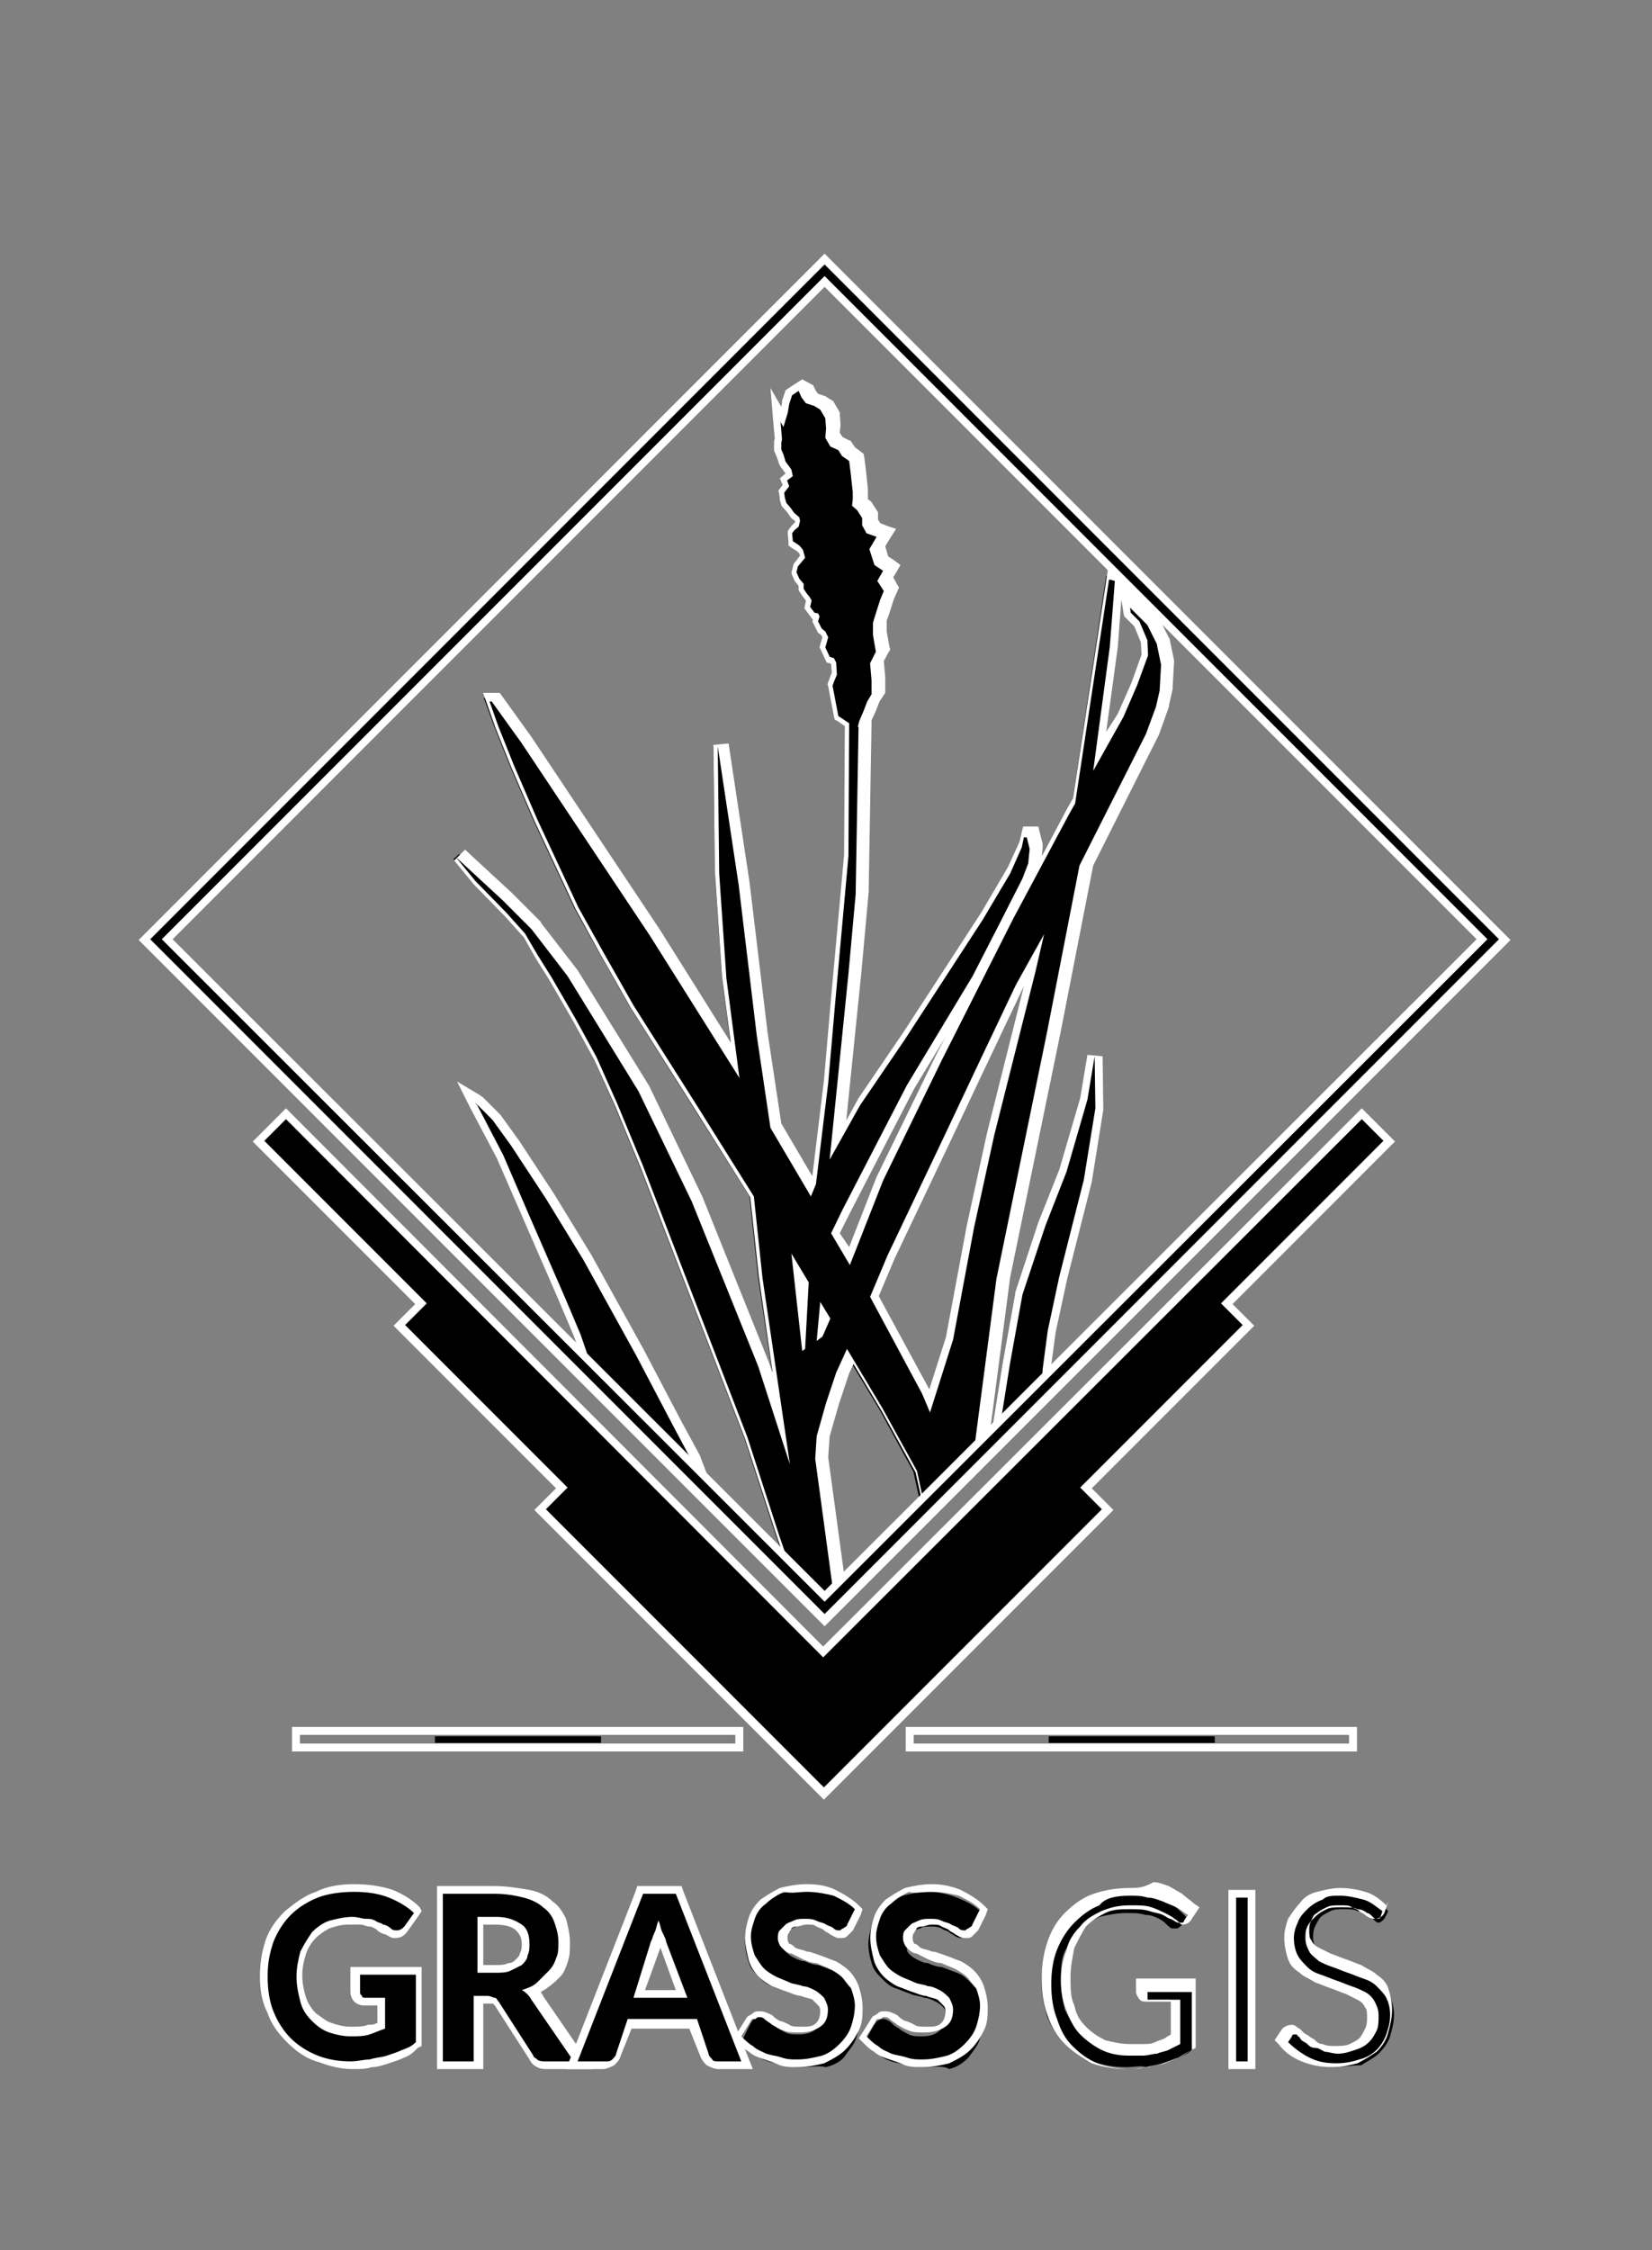 <?xml version="1.0" encoding="utf-8"?>
<!-- Generator: Adobe Illustrator 21.1.0, SVG Export Plug-In . SVG Version: 6.00 Build 0)  -->
<svg version="1.1"
	 id="svg4088" inkscape:export-filename="/home/vincent/Documents/developpement/grass/grass_splash/logo/logo_variant_bw_bg.png" inkscape:export-xdpi="600" inkscape:export-ydpi="600" inkscape:version="0.48.3.1 r9886" sodipodi:docname="logo_variant.svg" xmlns:cc="http://creativecommons.org/ns#" xmlns:dc="http://purl.org/dc/elements/1.1/" xmlns:inkscape="http://www.inkscape.org/namespaces/inkscape" xmlns:rdf="http://www.w3.org/1999/02/22-rdf-syntax-ns#" xmlns:sodipodi="http://sodipodi.sourceforge.net/DTD/sodipodi-0.dtd" xmlns:svg="http://www.w3.org/2000/svg"
	 xmlns="http://www.w3.org/2000/svg" xmlns:xlink="http://www.w3.org/1999/xlink" x="0px" y="0px" viewBox="0 0 85.8 116.8"
	 style="enable-background:new 0 0 85.8 116.8;" xml:space="preserve">
<rect x="0" y="0" width="85.8" height="116.8" fill="#808080" stroke="none"/>
<style type="text/css">
	.st0{fill:#FFFFFF;}
	.st1{display:none;}
	.st2{display:inline;}
	.st3{fill:#909090;}
	.st4{opacity:0.441;}
	.st5{fill:#C6C6C6;}
	.st6{opacity:0.437;}
	.st7{fill:#8F8F8F;}
	.st8{display:inline;fill:#909090;}
	.st9{display:inline;fill-opacity:0.441;}
	.st10{display:inline;fill:#C6C6C6;}
	.st11{display:inline;fill:#FFFFFF;fill-opacity:0.437;}
	.st12{display:inline;fill:#FFFFFF;}
	.st13{enable-background:new    ;}
</style>
<sodipodi:namedview  bordercolor="#666666" borderopacity="1.0" id="base" inkscape:current-layer="layer5" inkscape:cx="377.93991" inkscape:cy="546.10966" inkscape:document-units="px" inkscape:pageopacity="0.0" inkscape:pageshadow="2" inkscape:window-height="1010" inkscape:window-maximized="1" inkscape:window-width="1680" inkscape:window-x="0" inkscape:window-y="22" inkscape:zoom="0.39754282" pagecolor="#ffffff" showgrid="false">
	</sodipodi:namedview>
<g id="layer1" inkscape:groupmode="layer" inkscape:label="logo">
	
		<g id="g5376" transform="matrix(0.375,0,0,0.375,232.615,307.091)" inkscape:export-filename="/home/vincent/Documents/developpement/grass/grass_splash/logo/logo_variant_bg.png" inkscape:export-xdpi="600" inkscape:export-ydpi="600">
		<g id="g5378" inkscape:label="color">
			
				<g id="path5380" inkscape:connector-curvature="0" sodipodi:nodetypes="cccccccccccccccccccccccccccccccccccccccccccccccccccccccccccccccccccccccccccccccccccccccccccccccccccccccccccccccccccccccccccccccccccccccccccccccccccccccccccccccccccccccccccccccccccccccccccccccccccccccccccccccccccccccccccccccccccccccccccccccccccccccccccc">
				<path d="M-510.7-600.2l-2.1-6l-4.4-13.6l-14.4-37.4l-3.6-8.7l-2.9-6.5l-2.9-5.3l-3.3-5.7l-2-3.2l-1.7-2.9l-2.5-2.8l-4.3-4.4
					l-2.7-3.3l0.8-0.7l6.5,6l4,4l5,6.6l9.8,15.9l7.4,15.3l9.2,22.8l2.4,7.6l-2.9-19.5l-1.2-11.3l-16.6-26.3l-4.2-7.4l-3.4-6.1
					l-5.7-12.2l-3.2-7.4l-2.2-5.5l-1.5-4.1h1.3l4.3,5.9l17.8,26.7l11.1,17.7l-1.5-11.4l-1-14.5l-0.2-17.6l1.1-0.1l2.9,19.2l2.5,20.8
					l1.9,12.8l5,8.4l0.3-0.7l1.7-13.9l1-11.5l1.8-19.9l0.1-18.1l-1.4-1l-0.9-4.6l0.4-0.9l0.3-0.7l-0.1-1.5l-0.1-0.2l-0.6-0.2
					l-0.8-1.7l0.4-1.4l-0.3-0.6l-0.4-0.2l-0.7-1.4l0.2-0.7l-0.4-0.1l-0.9-1.2l0.2-0.9l-0.2-0.3l-0.4-0.4l-0.5-0.8v-0.7l-0.5-0.5
					l-0.6-1.2l0.2-1l0.9-1.2l-0.2-0.8l-0.4-0.4l-1-0.6l-0.1-1.6l0.4-0.6l0.6-0.5l0.2-0.6l0,0l-0.6-0.5l-0.6-0.8l-0.6-0.7l-0.3-0.9
					l-0.1-1l0.7-0.8l-0.3-0.9l0.8-0.6l-0.1-0.6l-0.1-0.1l-0.6-0.8l-0.4-1.2l-0.3-0.6l0-1.1l0.1-0.6l-0.2-2.3l-0.2-2.4l1,1.7l0.2-0.8
					l0.2-1.1l0.5-1.5l1.6-1.1l0.7,1.5l0.4,0.6l1,0.3l0.9,0.6l0.9,1.4l0.2,1.6l-0.1,1.2l0.5,0.9l1.1,0.5l0.6,0.9l1,0.7l0.2,1.8
					l0.3,2.7l0,1.1l-0.1,0.7l0.5,0.4l0.9,1.3v1.2l0.4,0.7l1.8,0.7l-1.2,2.1l0.6,1.8l1.5,1l-0.9,1.6l0.9,1.4l-0.6,1.5l-0.7,2.2
					l-0.3,1l0,1.5l0.4,2.4l-0.8,1.6l0.2,2.3l0,2.1l-0.7,1.1l-0.5,1.2l-0.6,1.4l-0.1,0.4l0,0.2l-0.4,23.2l-1,11l-2.3,23.1l2.9-5.3
					l6.2-9.1l10.8-16.6l3.8-6.4l1.6-3.5l0.4-1.7h1.2l0.5,2l-0.2,2.2l-0.8,2.2l-3.1,6.2l-3.8,7.4l-9.1,15.1l-8.9,17.2l-1.5,3l1.9,3.2
					l4.2-10.7l8.2-16.8l9.8-19.4l7.7-14.4l0.9-1.6l4.7-31.4l1.8,0.5l-0.7,9.5l-1.9,14.5l2.8-5.1l1.9-4.4l1.5-4.1l-0.1-1.9l-1.1-2.4
					l-1.2-1.2l-0.4-2.5l3.5,3.5l1.4,2.7l0.6,3l-0.2,3.7l-0.5,2.3l-1.4,3.9l-9.2,18.3l-4.5,23l-7,34.1l-3.3,25.3l-7.4,7.3l-1.3-6
					l-4.7-8.6l-4.4-7.3l-1.1,2.4l-1.4,4.1l-1.3,4.6l-0.2,3l2.6,19.3l-2,2.1L-510.7-600.2z M-492.1-626.3l0.6,1.3l2.8-8.7l2.9-15.4
					l2.8-12.8l5.7-22.6l0.4-1.5l-2.1,3.7l-5.7,12l-4.2,8.9l-7.9,16.6l-2.3,5.4L-492.1-626.3z M-506.5-635l0.6-1.4l-0.4-0.7
					L-506.5-635z M-509.1-636.1l0.3-5.2l-1.1-1.8L-509.1-636.1z M-537.9-627.1l-2.4-6.9l-2.2-5.2l-5.1-11.7l-3.4-7.9l-3.7-7l0,0
					l0.5-0.9l0.3,0.2l2.2,2.2l2.7,3.7l4.8,7.3l5.2,8.5l7.3,13.2l5.2,9.9l2.4,4.5l2.2,5.7L-537.9-627.1z M-480.9-630.4l1.7-9.4
					l3.2-9.7l2.9-7.4l2.9-10l1-5.9l1.1,0.1l0.1,7.2l-1.6,10l-3.4,13.4l-1.6,7.5l-0.7,5.3l-0.2,3.3l-7.2,7.3L-480.9-630.4z"/>
				<path class="st0" d="M-509.7-764.8l0.4,0.9l0.6,0.8l1.2,0.4l0.8,0.5l0.7,1.2l0.1,1.4l-0.1,1.3l0.7,1.2l1.1,0.5l0.5,0.8l1,0.7
					l0.2,1.6l0.3,2.7v1l-0.1,0.9l0.7,0.6l0.7,1.1v1l0.6,1.1l1.4,0.5l-1,1.7l0.7,2.2l1.2,0.8l-0.8,1.4l0.9,1.4l-0.5,1.2l-0.7,2.2
					l-0.3,1v1.7l0.4,2.3l-0.8,1.6l0.2,2.4v1.9l-0.6,1l-0.5,1.3l-0.6,1.4l-0.2,0.8h0.1l-0.4,23.2l-1,11l-2.6,25.7l4.2-7.5l6.2-9.1
					l10.8-16.6l3.8-6.4l1.6-3.6l0.3-1.4h0.4l0.4,1.6l-0.2,2l-0.8,2.1l-3.1,6.1l-3.8,7.4l-9.1,15.1l-8.9,17.2l-1.6,3.3l2.6,4.4
					l4.6-11.7l8.2-16.8l9.8-19.4l7.7-14.4l0.9-1.6l4.7-31l0.8,0.2l-0.7,9.1l-2.3,17.2l4.2-7.5l1.9-4.4l1.5-4.1l-0.1-2.1l-1.1-2.6
					l-1.2-1.2l-0.1-0.7l2.4,2.4l1.3,2.6l0.6,2.9l-0.2,3.6l-0.5,2.2l-1.4,3.8l-9.2,18.2l-4.5,23.1l-7,34.1l-3.3,25.2l-6.6,6.5
					l-1.1-5.1l-4.8-8.7l-4.9-8.2l-1.5,3.3l-1.4,4.2l-1.3,4.6l-0.2,3.1l2.6,19.2l-1.4,1.5l-4.2-4.3l-2-5.8l-4.4-13.6l-7.4-19.2
					l-7-18.2l-3.6-8.7l-2.9-6.5l-2.9-5.3l-3.3-5.7l-2-3.2l-1.7-2.9l-2.6-2.9l-4.3-4.4l-2.7-3.3l6.5,6l4,4l5,6.5l9.8,15.9l7.4,15.3
					l9.2,22.8l4.4,13.6l-3.8-25.8l-1.2-11.3l-7.9-12.6l-8.8-13.9l-4.2-7.4l-3.4-6.1l-5.7-12.2l-3.2-7.4l-2.2-5.5l-1.2-3.4h0.3
					l4.1,5.7l17.8,26.7l12.4,19.7l-1.8-13.8l-1-14.5l-0.2-17.6l2.9,19.2l2.5,20.8l1.9,12.8l5.6,9.5l0.7-1.7l1.7-14l1-11.5l1.8-19.9
					l0.1-18.4l-1.5-1l-0.8-4.2l0.3-0.8l0.3-0.7l-0.1-1.7l-0.3-0.6l-0.6-0.2l-0.6-1.3l0.4-1.4l-0.4-0.8l-0.5-0.4l-0.5-1l0.2-0.7
					l-0.2-0.4l-0.5-0.1l-0.6-0.8l0.2-0.9l-0.3-0.5l-0.4-0.5l-0.4-0.6v-0.7l-0.6-0.7l-0.4-0.9l0.2-0.8l1-1.2l-0.3-1.1l-0.5-0.6
					l-0.9-0.6l-0.1-1.1l0.3-0.4l0.6-0.5l0.2-0.8l-0.1-0.5l-0.7-0.6l-0.5-0.7l-0.6-0.7l-0.2-0.7l-0.1-0.7l0.7-0.9l-0.3-0.8l0.8-0.6
					l-0.2-0.9l-0.2-0.3l-0.6-0.8l-0.3-1l-0.3-0.7v-0.9l0.1-0.5l-0.2-2.4l0.4,0.7l0.6-2l0.2-1.2l0.4-1.2L-509.7-764.8 M-491.5-623.4
					l3.2-10.1l2.9-15.5l2.8-12.8l5.7-22.6l1.2-5.2l-3.9,7l-5.7,12l-4.2,8.9l-7.9,16.6l-2.4,5.7l7.2,13.4L-491.5-623.4 M-509.2-631.9
					l0.4-0.3l0.5-9.2l-2.4-4L-509.2-631.9 M-507.2-633.3l0.8-0.6l1.1-2.5l-1.4-2.3L-507.2-633.3 M-468.7-672.7l0.1,7.2l-1.6,9.9
					l-3.4,13.4l-1.6,7.5l-0.7,5.3l-0.2,3.1l-5.9,6l1.6-10l1.7-9.4l3.2-9.6l2.9-7.4l2.9-10L-468.7-672.7 M-554.5-666.2l0.2,0.1l0,0
					l0,0.1L-554.5-666.2 M-554.3-666.1l2.2,2.2l2.6,3.6l4.8,7.3l5.2,8.5l7.3,13.2l5.2,9.9l2.4,4.5l1.3,3.4l-14.3-14l-2.3-6.7
					l-2.2-5.2l-5.1-11.7l-3.4-7.9L-554.3-666.1l0.1,0.1L-554.3-666.1L-554.3-666.1 M-509.2-766.4l-1.1,0.7l-0.9,0.6l-0.3,0.2
					l-0.1,0.3l-0.4,1.2l0,0.1l0,0.1l-0.1,0.6l-1.5-2.6l0.4,4.8l0.2,2.2l-0.1,0.4l0,0.1v0.1v0.9v0.2l0.1,0.2l0.3,0.7l0.3,0.9l0.1,0.2
					l0.1,0.2l0.6,0.8l0.1,0.1l0,0l-0.2,0.2l-0.6,0.5l0.3,0.7l0.1,0.2l-0.3,0.4l-0.3,0.4l0.1,0.4l0.1,0.7l0,0.1l0,0.1l0.2,0.7
					l0.1,0.2l0.2,0.2l0.6,0.7l0.4,0.6l0.1,0.1l0.1,0.1l0.4,0.3l0,0.2l-0.3,0.3l-0.1,0.1l-0.1,0.1l-0.3,0.4l-0.2,0.3l0,0.4l0.1,1.1
					l0,0.5l0.4,0.3l0.8,0.5l0.3,0.3l0.1,0.3l-0.6,0.8l-0.2,0.2l-0.1,0.2l-0.2,0.8l-0.1,0.4l0.1,0.3l0.4,0.9l0.1,0.1l0.1,0.1l0.3,0.4
					v0.3v0.3l0.2,0.3l0.4,0.6l0.4,0.5l0,0.1l-0.1,0.5l-0.1,0.5l0.3,0.4l0.6,0.8l0.2,0.3l0.1,0l-0.1,0.3l0.2,0.4l0.5,1l0.1,0.2
					l0.2,0.1l0.3,0.3l0.1,0.2l-0.3,1l-0.1,0.4l0.2,0.4l0.6,1.3l0.2,0.4l0.4,0.1l0.2,0.1l0,0l0.1,1.2l-0.2,0.5l-0.3,0.8l-0.1,0.3
					l0.1,0.3l0.8,4.2l0.1,0.4l0.4,0.2l1,0.7l-0.1,17.8l-1.8,19.8l-1,11.5l-1.6,13.2l-4.3-7.3l-1.9-12.6l-2.5-20.8l-2.9-19.2
					l-2.1,0.2l0.2,17.6l1,14.6l1.2,9l-9.8-15.6l-17.8-26.7l-4.1-5.7l-0.3-0.4h-0.5h-0.3h-1.5l0.5,1.4l1.2,3.4l2.2,5.5l3.2,7.4
					l5.7,12.2l3.4,6.2l4.2,7.4l8.8,13.9l7.8,12.4l1.2,11.1l1.9,13.2l-0.5-1.4l-9.2-22.9l-7.4-15.4l-9.9-16l-5.1-6.6l0-0.1l0,0l-4-4
					l-6.5-6l-1.5,1.5l2.7,3.3l4.4,4.5l2.5,2.8l1.6,2.8l2,3.2l3.3,5.7l2.9,5.3l2.9,6.4l3.6,8.7l7,18.2l7.4,19.2l4.4,13.5l2,5.8
					l0.1,0.2l0.2,0.2l4.2,4.3l0.8,0.8l0.8-0.8l1.4-1.5l0.3-0.4l-0.1-0.5l-2.6-19.1l0.2-2.9l1.3-4.5l1.4-4.2l0.6-1.3l3.9,6.5l4.7,8.5
					l1.1,4.9l0.4,1.9l1.4-1.4l6.6-6.5l0.3-0.3l0-0.4l3.3-25.2l7-34l4.5-23l9.1-18.1l1.4-3.9l0-0.1l0-0.1l0.5-2.2l0-0.1l0-0.1
					l0.2-3.6l0-0.1l0-0.1l-0.6-2.9l0-0.1l-0.1-0.1l-1.3-2.6l-0.1-0.2l-0.1-0.1l-2.4-2.4l-1.9-1.9l0.1-1l0.1-0.9l-0.9-0.2l-0.8-0.2
					l-1.1-0.3l-0.2,1.2l-4.7,30.8l-0.8,1.4l-3.5,6.6l0.1-1.3l0-0.2l0-0.2l-0.4-1.6l-0.2-0.8h-0.8h-0.4h-0.9l-0.2,0.8l-0.3,1.3
					l-1.6,3.5l-3.7,6.3l-10.8,16.6l-6.2,9.1l-1.7,3.1l2.1-20.6l1-11l0.4-23.3l0-0.3l0-0.2l0.6-1.3l0.5-1.3l0.6-0.9l0.2-0.3v-0.3
					v-1.9l-0.2-2.2l0.7-1.3l0.2-0.3l-0.1-0.3l-0.4-2.2v-1.5l0.3-0.8l0.7-2.2l0.5-1.1l0.2-0.5l-0.3-0.5l-0.5-0.9l0.5-0.8l0.5-0.9
					l-0.8-0.6l-0.9-0.6l-0.4-1.4l0.8-1.3l0.7-1.1l-1.2-0.4l-1-0.4l-0.3-0.5v-0.7v-0.3l-0.2-0.3l-0.7-1.1l-0.1-0.1l-0.1-0.1l-0.3-0.2
					l0-0.3l0-1.1l-0.3-2.8l-0.2-1.6l-0.1-0.5l-0.4-0.3l-0.8-0.6l-0.4-0.6l-0.2-0.3l-0.3-0.1l-0.8-0.4l-0.4-0.6l0.1-1l0-0.1l0-0.1
					l-0.1-1.4l0-0.2l-0.1-0.2l-0.7-1.2l-0.1-0.2l-0.2-0.1l-0.8-0.5l-0.1-0.1l-0.1,0l-0.9-0.3l-0.3-0.4l-0.4-0.8L-509.2-766.4
					L-509.2-766.4z M-467.1-717.6l1.6-11.7l0.5-6.6l0.2,1.2l0.1,0.7l0.1,0.4l0.3,0.3l1.1,1.1l0.9,2.2l0.1,1.7l-1.4,3.9l-1.9,4.3
					L-467.1-717.6L-467.1-717.6z M-498.6-639.5l2.2-5.2l7.9-16.6l4.2-8.9l5.7-12l0.1-0.2l-5.1,20.3l-2.8,12.8l-2.9,15.5l-2.3,7.2
					L-498.6-639.5L-498.6-639.5z M-504-648.2l1.4-2.8l8.9-17.2l4.3-7.1l-1.3,2.5l-8.2,16.8l-3.8,9.7L-504-648.2L-504-648.2z
					 M-469.7-672.9l-1,6l-2.9,9.9l-2.9,7.3l-3.2,9.7l0,0.1l0,0.1l-1.7,9.4l-1.6,10l-0.5,3.3l2.3-2.4l5.9-6l0.3-0.3l0-0.4l0.2-3.1
					l0.7-5.2l1.6-7.4l3.4-13.4l1.6-10l0-0.1l0-0.1l-0.1-7.2L-469.7-672.9L-469.7-672.9z M-557-669.2l1.8,3.6l3.7,7l3.4,7.8l5.1,11.7
					l2.2,5.2l2.3,6.6l0.1,0.2l0.2,0.2l14.3,14l3.5,3.4l-1.7-4.6l-1.3-3.4l-2.5-4.6l-5.2-9.9l-7.3-13.2l-5.2-8.5l-4.8-7.3l-2.6-3.6
					l-0.1-0.1l-0.1-0.1l-2.1-2.1l-0.1-0.1l-0.3-0.2l-0.1-0.1L-557-669.2L-557-669.2z"/>
			</g>
			<g id="path5382" inkscape:connector-curvature="0">
				<polygon points="-545.4,-610 -542.4,-613 -564.9,-635.5 -561.9,-638.5 -584.4,-661 -580.7,-664.8 -506.3,-590.3 -431.7,-664.8 
					-427.9,-661 -450.4,-638.5 -447.4,-635.5 -469.9,-613 -466.9,-610 -506.2,-570.7 				"/>
				<path class="st0" d="M-431.7-664l3,3l-22.5,22.5l3,3l-22.5,22.5l3,3l-38.5,38.5l-38.5-38.5l3-3l-22.5-22.5l3-3l-22.5-22.5l3-3
					l74.4,74.5L-431.7-664 M-580.7-665.5l-0.8,0.8l-3,3l-0.8,0.8l0.8,0.8l21.7,21.7l-2.2,2.2l-0.8,0.8l0.8,0.8l21.7,21.7l-2.2,2.2
					l-0.8,0.8l0.8,0.8l38.5,38.5l0.8,0.8l0.8-0.8l38.5-38.5l0.8-0.8l-0.8-0.8l-2.2-2.2l21.7-21.7l0.8-0.8l-0.8-0.8l-2.2-2.2
					l21.7-21.7l0.8-0.8l-0.8-0.8l-3-3l-0.8-0.8l-0.8,0.8l-73.8,73.7l-73.6-73.7L-580.7-665.5L-580.7-665.5z"/>
			</g>
			<g id="path5384" inkscape:connector-curvature="0">
				<path d="M-600.2-688.9l94.2-94.2l94.2,94.2l-94.2,94.2L-600.2-688.9z M-506.1-597.9l91-90.9l-91-91l-91,91L-506.1-597.9z"/>
				<path class="st0" d="M-506.1-782.3l93.4,93.4l-93.4,93.4l-93.4-93.4L-506.1-782.3 M-506.1-597.2l91.8-91.7l-91.8-91.8
					l-91.8,91.8L-506.1-597.2 M-506.1-783.8l-0.8,0.8l-93.4,93.4l-0.8,0.8l0.8,0.8l93.4,93.4l0.8,0.8l0.8-0.8l93.4-93.4l0.8-0.8
					l-0.8-0.8l-93.4-93.4L-506.1-783.8L-506.1-783.8z M-596.4-688.9l90.3-90.3l90.3,90.3l-90.3,90.2L-596.4-688.9L-596.4-688.9z"/>
			</g>
			<g id="g5386" transform="translate(268.535,413.931)">
				<g id="path5388" inkscape:connector-curvature="0">
					<rect x="-828.6" y="-992.5" width="23" height="0.9"/>
					<path class="st0" d="M-787-992.7v1.2h-60.3v-1.2H-787 M-785.9-993.8h-1.1h-60.3h-1.1v1.1v1.2v1.1h1.1h60.3h1.1v-1.1v-1.2
						V-993.8L-785.9-993.8z"/>
				</g>
				<g id="path5390" inkscape:connector-curvature="0">
					<rect x="-743.6" y="-992.5" width="23" height="0.9"/>
					<path class="st0" d="M-702-992.7v1.2h-60.3v-1.2H-702 M-700.9-993.8h-1.1h-60.3h-1.1v1.1v1.2v1.1h1.1h60.3h1.1v-1.1v-1.2
						V-993.8L-700.9-993.8z"/>
				</g>
			</g>
		</g>
		<g id="g5392" inkscape:label="grayscale_opaque" class="st1">
			
				<g id="path5394" inkscape:connector-curvature="0" sodipodi:nodetypes="cccccccccccccccccccccccccccccccccccccccccccccccccccccccccccccccccccccccccccccccccccccccccccccccccccccccccccccccccccccccccccccccccccccccccccccccccccccccccccccccccccccccccccccccccccccccccccccccccccccccccccccccccccccccccccccccccccccccccccccccccccccccccccc" class="st2">
				<path class="st3" d="M-510.7-600.2l-2.1-6l-4.4-13.6l-14.4-37.4l-3.6-8.7l-2.9-6.5l-2.9-5.3l-3.3-5.7l-2-3.2l-1.7-2.9l-2.5-2.8
					l-4.3-4.4l-2.7-3.3l0.8-0.7l6.5,6l4,4l5,6.6l9.8,15.9l7.4,15.3l9.2,22.8l2.4,7.6l-2.9-19.5l-1.2-11.3l-16.6-26.3l-4.2-7.4
					l-3.4-6.1l-5.7-12.2l-3.2-7.4l-2.2-5.5l-1.5-4.1h1.3l4.3,5.9l17.8,26.7l11.1,17.7l-1.5-11.4l-1-14.5l-0.2-17.6l1.1-0.1l2.9,19.2
					l2.5,20.8l1.9,12.8l5,8.4l0.3-0.7l1.7-13.9l1-11.5l1.8-19.9l0.1-18.1l-1.4-1l-0.9-4.6l0.4-0.9l0.3-0.7l-0.1-1.5l-0.1-0.2
					l-0.6-0.2l-0.8-1.7l0.4-1.4l-0.3-0.6l-0.4-0.2l-0.7-1.4l0.2-0.7l-0.4-0.1l-0.9-1.2l0.2-0.9l-0.2-0.3l-0.4-0.4l-0.5-0.8v-0.7
					l-0.5-0.5l-0.6-1.2l0.2-1l0.9-1.2l-0.2-0.8l-0.4-0.4l-1-0.6l-0.1-1.6l0.4-0.6l0.6-0.5l0.2-0.6l0,0l-0.6-0.5l-0.6-0.8l-0.6-0.7
					l-0.3-0.9l-0.1-1l0.7-0.8l-0.3-0.9l0.8-0.6l-0.1-0.6l-0.1-0.1l-0.6-0.8l-0.4-1.2l-0.3-0.6l0-1.1l0.1-0.6l-0.2-2.3l-0.2-2.4
					l1,1.7l0.2-0.8l0.2-1.1l0.5-1.5l1.6-1.1l0.7,1.5l0.4,0.6l1,0.3l0.9,0.6l0.9,1.4l0.2,1.6l-0.1,1.2l0.5,0.9l1.1,0.5l0.6,0.9l1,0.7
					l0.2,1.8l0.3,2.7l0,1.1l-0.1,0.7l0.5,0.4l0.9,1.3v1.2l0.4,0.7l1.8,0.7l-1.2,2.1l0.6,1.8l1.5,1l-0.9,1.6l0.9,1.4l-0.6,1.5
					l-0.7,2.2l-0.3,1l0,1.5l0.4,2.4l-0.8,1.6l0.2,2.3l0,2.1l-0.7,1.1l-0.5,1.2l-0.6,1.4l-0.1,0.4l0,0.2l-0.4,23.2l-1,11l-2.3,23.1
					l2.9-5.3l6.2-9.1l10.8-16.6l3.8-6.4l1.6-3.5l0.4-1.7h1.2l0.5,2l-0.2,2.2l-0.8,2.2l-3.1,6.2l-3.8,7.4l-9.1,15.1l-8.9,17.2l-1.5,3
					l1.9,3.2l4.2-10.7l8.2-16.8l9.8-19.4l7.7-14.4l0.9-1.6l4.7-31.4l1.8,0.5l-0.7,9.5l-1.9,14.5l2.8-5.1l1.9-4.4l1.5-4.1l-0.1-1.9
					l-1.1-2.4l-1.2-1.2l-0.4-2.5l3.5,3.5l1.4,2.7l0.6,3l-0.2,3.7l-0.5,2.3l-1.4,3.9l-9.2,18.3l-4.5,23l-7,34.1l-3.3,25.3l-7.4,7.3
					l-1.3-6l-4.7-8.6l-4.4-7.3l-1.1,2.4l-1.4,4.1l-1.3,4.6l-0.2,3l2.6,19.3l-2,2.1L-510.7-600.2z M-492.1-626.3l0.6,1.3l2.8-8.7
					l2.9-15.4l2.8-12.8l5.7-22.6l0.4-1.5l-2.1,3.7l-5.7,12l-4.2,8.9l-7.9,16.6l-2.3,5.4L-492.1-626.3z M-506.5-635l0.6-1.4l-0.4-0.7
					L-506.5-635z M-509.1-636.1l0.3-5.2l-1.1-1.8L-509.1-636.1z M-537.9-627.1l-2.4-6.9l-2.2-5.2l-5.1-11.7l-3.4-7.9l-3.7-7l0,0
					l0.5-0.9l0.3,0.2l2.2,2.2l2.7,3.7l4.8,7.3l5.2,8.5l7.3,13.2l5.2,9.9l2.4,4.5l2.2,5.7L-537.9-627.1z M-480.9-630.4l1.7-9.4
					l3.2-9.7l2.9-7.4l2.9-10l1-5.9l1.1,0.1l0.1,7.2l-1.6,10l-3.4,13.4l-1.6,7.5l-0.7,5.3l-0.2,3.3l-7.2,7.3L-480.9-630.4z"/>
				<path class="st0" d="M-509.7-764.8l0.4,0.9l0.6,0.8l1.2,0.4l0.8,0.5l0.7,1.2l0.1,1.4l-0.1,1.3l0.7,1.2l1.1,0.5l0.5,0.8l1,0.7
					l0.2,1.6l0.3,2.7v1l-0.1,0.9l0.7,0.6l0.7,1.1v1l0.6,1.1l1.4,0.5l-1,1.7l0.7,2.2l1.2,0.8l-0.8,1.4l0.9,1.4l-0.5,1.2l-0.7,2.2
					l-0.3,1v1.7l0.4,2.3l-0.8,1.6l0.2,2.4v1.9l-0.6,1l-0.5,1.3l-0.6,1.4l-0.2,0.8h0.1l-0.4,23.2l-1,11l-2.6,25.7l4.2-7.5l6.2-9.1
					l10.8-16.6l3.8-6.4l1.6-3.6l0.3-1.4h0.4l0.4,1.6l-0.2,2l-0.8,2.1l-3.1,6.1l-3.8,7.4l-9.1,15.1l-8.9,17.2l-1.6,3.3l2.6,4.4
					l4.6-11.7l8.2-16.8l9.8-19.4l7.7-14.4l0.9-1.6l4.7-31l0.8,0.2l-0.7,9.1l-2.3,17.2l4.2-7.5l1.9-4.4l1.5-4.1l-0.1-2.1l-1.1-2.6
					l-1.2-1.2l-0.1-0.7l2.4,2.4l1.3,2.6l0.6,2.9l-0.2,3.6l-0.5,2.2l-1.4,3.8l-9.2,18.2l-4.5,23.1l-7,34.1l-3.3,25.2l-6.6,6.5
					l-1.1-5.1l-4.8-8.7l-4.9-8.2l-1.5,3.3l-1.4,4.2l-1.3,4.6l-0.2,3.1l2.6,19.2l-1.4,1.5l-4.2-4.3l-2-5.8l-4.4-13.6l-7.4-19.2
					l-7-18.2l-3.6-8.7l-2.9-6.5l-2.9-5.3l-3.3-5.7l-2-3.2l-1.7-2.9l-2.6-2.9l-4.3-4.4l-2.7-3.3l6.5,6l4,4l5,6.5l9.8,15.9l7.4,15.3
					l9.2,22.8l4.4,13.6l-3.8-25.8l-1.2-11.3l-7.9-12.6l-8.8-13.9l-4.2-7.4l-3.4-6.1l-5.7-12.2l-3.2-7.4l-2.2-5.5l-1.2-3.4h0.3
					l4.1,5.7l17.8,26.7l12.4,19.7l-1.8-13.8l-1-14.5l-0.2-17.6l2.9,19.2l2.5,20.8l1.9,12.8l5.6,9.5l0.7-1.7l1.7-14l1-11.5l1.8-19.9
					l0.1-18.4l-1.5-1l-0.8-4.2l0.3-0.8l0.3-0.7l-0.1-1.7l-0.3-0.6l-0.6-0.2l-0.6-1.3l0.4-1.4l-0.4-0.8l-0.5-0.4l-0.5-1l0.2-0.7
					l-0.2-0.4l-0.5-0.1l-0.6-0.8l0.2-0.9l-0.3-0.5l-0.4-0.5l-0.4-0.6v-0.7l-0.6-0.7l-0.4-0.9l0.2-0.8l1-1.2l-0.3-1.1l-0.5-0.6
					l-0.9-0.6l-0.1-1.1l0.3-0.4l0.6-0.5l0.2-0.8l-0.1-0.5l-0.7-0.6l-0.5-0.7l-0.6-0.7l-0.2-0.7l-0.1-0.7l0.7-0.9l-0.3-0.8l0.8-0.6
					l-0.2-0.9l-0.2-0.3l-0.6-0.8l-0.3-1l-0.3-0.7v-0.9l0.1-0.5l-0.2-2.4l0.4,0.7l0.6-2l0.2-1.2l0.4-1.2L-509.7-764.8 M-491.5-623.4
					l3.2-10.1l2.9-15.5l2.8-12.8l5.7-22.6l1.2-5.2l-3.9,7l-5.7,12l-4.2,8.9l-7.9,16.6l-2.4,5.7l7.2,13.4L-491.5-623.4 M-509.2-631.9
					l0.4-0.3l0.5-9.2l-2.4-4L-509.2-631.9 M-507.2-633.3l0.8-0.6l1.1-2.5l-1.4-2.3L-507.2-633.3 M-468.7-672.7l0.1,7.2l-1.6,9.9
					l-3.4,13.4l-1.6,7.5l-0.7,5.3l-0.2,3.1l-5.9,6l1.6-10l1.7-9.4l3.2-9.6l2.9-7.4l2.9-10L-468.7-672.7 M-554.5-666.2l0.2,0.1l0,0
					l0,0.1L-554.5-666.2 M-554.3-666.1l2.2,2.2l2.6,3.6l4.8,7.3l5.2,8.5l7.3,13.2l5.2,9.9l2.4,4.5l1.3,3.4l-14.3-14l-2.3-6.7
					l-2.2-5.2l-5.1-11.7l-3.4-7.9L-554.3-666.1l0.1,0.1L-554.3-666.1L-554.3-666.1 M-509.2-766.4l-1.1,0.7l-0.9,0.6l-0.3,0.2
					l-0.1,0.3l-0.4,1.2l0,0.1l0,0.1l-0.1,0.6l-1.5-2.6l0.4,4.8l0.2,2.2l-0.1,0.4l0,0.1v0.1v0.9v0.2l0.1,0.2l0.3,0.7l0.3,0.9l0.1,0.2
					l0.1,0.2l0.6,0.8l0.1,0.1l0,0l-0.2,0.2l-0.6,0.5l0.3,0.7l0.1,0.2l-0.3,0.4l-0.3,0.4l0.1,0.4l0.1,0.7l0,0.1l0,0.1l0.2,0.7
					l0.1,0.2l0.2,0.2l0.6,0.7l0.4,0.6l0.1,0.1l0.1,0.1l0.4,0.3l0,0.2l-0.3,0.3l-0.1,0.1l-0.1,0.1l-0.3,0.4l-0.2,0.3l0,0.4l0.1,1.1
					l0,0.5l0.4,0.3l0.8,0.5l0.3,0.3l0.1,0.3l-0.6,0.8l-0.2,0.2l-0.1,0.2l-0.2,0.8l-0.1,0.4l0.1,0.3l0.4,0.9l0.1,0.1l0.1,0.1l0.3,0.4
					v0.3v0.3l0.2,0.3l0.4,0.6l0.4,0.5l0,0.1l-0.1,0.5l-0.1,0.5l0.3,0.4l0.6,0.8l0.2,0.3l0.1,0l-0.1,0.3l0.2,0.4l0.5,1l0.1,0.2
					l0.2,0.1l0.3,0.3l0.1,0.2l-0.3,1l-0.1,0.4l0.2,0.4l0.6,1.3l0.2,0.4l0.4,0.1l0.2,0.1l0,0l0.1,1.2l-0.2,0.5l-0.3,0.8l-0.1,0.3
					l0.1,0.3l0.8,4.2l0.1,0.4l0.4,0.2l1,0.7l-0.1,17.8l-1.8,19.8l-1,11.5l-1.6,13.2l-4.3-7.3l-1.9-12.6l-2.5-20.8l-2.9-19.2
					l-2.1,0.2l0.2,17.6l1,14.6l1.2,9l-9.8-15.6l-17.8-26.7l-4.1-5.7l-0.3-0.4h-0.5h-0.3h-1.5l0.5,1.4l1.2,3.4l2.2,5.5l3.2,7.4
					l5.7,12.2l3.4,6.2l4.2,7.4l8.8,13.9l7.8,12.4l1.2,11.1l1.9,13.2l-0.5-1.4l-9.2-22.9l-7.4-15.4l-9.9-16l-5.1-6.6l0-0.1l0,0l-4-4
					l-6.5-6l-1.5,1.5l2.7,3.3l4.4,4.5l2.5,2.8l1.6,2.8l2,3.2l3.3,5.7l2.9,5.3l2.9,6.4l3.6,8.7l7,18.2l7.4,19.2l4.4,13.5l2,5.8
					l0.1,0.2l0.2,0.2l4.2,4.3l0.8,0.8l0.8-0.8l1.4-1.5l0.3-0.4l-0.1-0.5l-2.6-19.1l0.2-2.9l1.3-4.5l1.4-4.2l0.6-1.3l3.9,6.5l4.7,8.5
					l1.1,4.9l0.4,1.9l1.4-1.4l6.6-6.5l0.3-0.3l0-0.4l3.3-25.2l7-34l4.5-23l9.1-18.1l1.4-3.9l0-0.1l0-0.1l0.5-2.2l0-0.1l0-0.1
					l0.2-3.6l0-0.1l0-0.1l-0.6-2.9l0-0.1l-0.1-0.1l-1.3-2.6l-0.1-0.2l-0.1-0.1l-2.4-2.4l-1.9-1.9l0.1-1l0.1-0.9l-0.9-0.2l-0.8-0.2
					l-1.1-0.3l-0.2,1.2l-4.7,30.8l-0.8,1.4l-3.5,6.6l0.1-1.3l0-0.2l0-0.2l-0.4-1.6l-0.2-0.8h-0.8h-0.4h-0.9l-0.2,0.8l-0.3,1.3
					l-1.6,3.5l-3.7,6.3l-10.8,16.6l-6.2,9.1l-1.7,3.1l2.1-20.6l1-11l0.4-23.3l0-0.3l0-0.2l0.6-1.3l0.5-1.3l0.6-0.9l0.2-0.3v-0.3
					v-1.9l-0.2-2.2l0.7-1.3l0.2-0.3l-0.1-0.3l-0.4-2.2v-1.5l0.3-0.8l0.7-2.2l0.5-1.1l0.2-0.5l-0.3-0.5l-0.5-0.9l0.5-0.8l0.5-0.9
					l-0.8-0.6l-0.9-0.6l-0.4-1.4l0.8-1.3l0.7-1.1l-1.2-0.4l-1-0.4l-0.3-0.5v-0.7v-0.3l-0.2-0.3l-0.7-1.1l-0.1-0.1l-0.1-0.1l-0.3-0.2
					l0-0.3l0-1.1l-0.3-2.8l-0.2-1.6l-0.1-0.5l-0.4-0.3l-0.8-0.6l-0.4-0.6l-0.2-0.3l-0.3-0.1l-0.8-0.4l-0.4-0.6l0.1-1l0-0.1l0-0.1
					l-0.1-1.4l0-0.2l-0.1-0.2l-0.7-1.2l-0.1-0.2l-0.2-0.1l-0.8-0.5l-0.1-0.1l-0.1,0l-0.9-0.3l-0.3-0.4l-0.4-0.8L-509.2-766.4
					L-509.2-766.4z M-467.1-717.6l1.6-11.7l0.5-6.6l0.2,1.2l0.1,0.7l0.1,0.4l0.3,0.3l1.1,1.1l0.9,2.2l0.1,1.7l-1.4,3.9l-1.9,4.3
					L-467.1-717.6L-467.1-717.6z M-498.6-639.5l2.2-5.2l7.9-16.6l4.2-8.9l5.7-12l0.1-0.2l-5.1,20.3l-2.8,12.8l-2.9,15.5l-2.3,7.2
					L-498.6-639.5L-498.6-639.5z M-504-648.2l1.4-2.8l8.9-17.2l4.3-7.1l-1.3,2.5l-8.2,16.8l-3.8,9.7L-504-648.2L-504-648.2z
					 M-469.7-672.9l-1,6l-2.9,9.9l-2.9,7.3l-3.2,9.7l0,0.1l0,0.1l-1.7,9.4l-1.6,10l-0.5,3.3l2.3-2.4l5.9-6l0.3-0.3l0-0.4l0.2-3.1
					l0.7-5.2l1.6-7.4l3.4-13.4l1.6-10l0-0.1l0-0.1l-0.1-7.2L-469.7-672.9L-469.7-672.9z M-557-669.2l1.8,3.6l3.7,7l3.4,7.8l5.1,11.7
					l2.2,5.2l2.3,6.6l0.1,0.2l0.2,0.2l14.3,14l3.5,3.4l-1.7-4.6l-1.3-3.4l-2.5-4.6l-5.2-9.9l-7.3-13.2l-5.2-8.5l-4.8-7.3l-2.6-3.6
					l-0.1-0.1l-0.1-0.1l-2.1-2.1l-0.1-0.1l-0.3-0.2l-0.1-0.1L-557-669.2L-557-669.2z"/>
			</g>
			<g id="path5396" inkscape:connector-curvature="0" class="st2">
				<polygon points="-545.4,-610 -542.4,-613 -564.9,-635.5 -561.9,-638.5 -584.4,-661 -580.7,-664.8 -506.3,-590.3 -431.7,-664.8 
					-427.9,-661 -450.4,-638.5 -447.4,-635.5 -469.9,-613 -466.9,-610 -506.2,-570.7 				"/>
				<path class="st0" d="M-431.7-664l3,3l-22.5,22.5l3,3l-22.5,22.5l3,3l-38.5,38.5l-38.5-38.5l3-3l-22.5-22.5l3-3l-22.5-22.5l3-3
					l74.4,74.5L-431.7-664 M-580.7-665.5l-0.8,0.8l-3,3l-0.8,0.8l0.8,0.8l21.7,21.7l-2.2,2.2l-0.8,0.8l0.8,0.8l21.7,21.7l-2.2,2.2
					l-0.8,0.8l0.8,0.8l38.5,38.5l0.8,0.8l0.8-0.8l38.5-38.5l0.8-0.8l-0.8-0.8l-2.2-2.2l21.7-21.7l0.8-0.8l-0.8-0.8l-2.2-2.2
					l21.7-21.7l0.8-0.8l-0.8-0.8l-3-3l-0.8-0.8l-0.8,0.8l-73.8,73.7l-73.6-73.7L-580.7-665.5L-580.7-665.5z"/>
			</g>
			<g id="path5398" inkscape:connector-curvature="0" class="st2">
				<path d="M-600.2-688.9l94.2-94.2l94.2,94.2l-94.2,94.2L-600.2-688.9z M-506.1-597.9l91-90.9l-91-91l-91,91L-506.1-597.9z"/>
				<path class="st0" d="M-506.1-782.3l93.4,93.4l-93.4,93.4l-93.4-93.4L-506.1-782.3 M-506.1-597.2l91.8-91.7l-91.8-91.8
					l-91.8,91.8L-506.1-597.2 M-506.1-783.8l-0.8,0.8l-93.4,93.4l-0.8,0.8l0.8,0.8l93.4,93.4l0.8,0.8l0.8-0.8l93.4-93.4l0.8-0.8
					l-0.8-0.8l-93.4-93.4L-506.1-783.8L-506.1-783.8z M-596.4-688.9l90.3-90.3l90.3,90.3l-90.3,90.2L-596.4-688.9L-596.4-688.9z"/>
			</g>
			<g id="g5400" transform="translate(268.535,413.931)" class="st2">
				<g id="path5402" inkscape:connector-curvature="0">
					<rect x="-828.6" y="-992.5" width="23" height="0.9"/>
					<path class="st0" d="M-787-992.7v1.2h-60.3v-1.2H-787 M-785.9-993.8h-1.1h-60.3h-1.1v1.1v1.2v1.1h1.1h60.3h1.1v-1.1v-1.2
						V-993.8L-785.9-993.8z"/>
				</g>
				<g id="path5404" inkscape:connector-curvature="0">
					<rect x="-743.6" y="-992.5" width="23" height="0.9"/>
					<path class="st0" d="M-702-992.7v1.2h-60.3v-1.2H-702 M-700.9-993.8h-1.1h-60.3h-1.1v1.1v1.2v1.1h1.1h60.3h1.1v-1.1v-1.2
						V-993.8L-700.9-993.8z"/>
				</g>
			</g>
		</g>
		<g id="g5406" inkscape:label="grayscale_transparent" class="st1">
			
				<g id="path5408" inkscape:connector-curvature="0" sodipodi:nodetypes="cccccccccccccccccccccccccccccccccccccccccccccccccccccccccccccccccccccccccccccccccccccccccccccccccccccccccccccccccccccccccccccccccccccccccccccccccccccccccccccccccccccccccccccccccccccccccccccccccccccccccccccccccccccccccccccccccccccccccccccccccccccccccccc" class="st2">
				<g class="st4">
					<path d="M-510.7-600.2l-2.1-6l-4.4-13.6l-14.4-37.4l-3.6-8.7l-2.9-6.5l-2.9-5.3l-3.3-5.7l-2-3.2l-1.7-2.9l-2.5-2.8l-4.3-4.4
						l-2.7-3.3l0.8-0.7l6.5,6l4,4l5,6.6l9.8,15.9l7.4,15.3l9.2,22.8l2.4,7.6l-2.9-19.5l-1.2-11.3l-16.6-26.3l-4.2-7.4l-3.4-6.1
						l-5.7-12.2l-3.2-7.4l-2.2-5.5l-1.5-4.1h1.3l4.3,5.9l17.8,26.7l11.1,17.7l-1.5-11.4l-1-14.5l-0.2-17.6l1.1-0.1l2.9,19.2
						l2.5,20.8l1.9,12.8l5,8.4l0.3-0.7l1.7-13.9l1-11.5l1.8-19.9l0.1-18.1l-1.4-1l-0.9-4.6l0.4-0.9l0.3-0.7l-0.1-1.5l-0.1-0.2
						l-0.6-0.2l-0.8-1.7l0.4-1.4l-0.3-0.6l-0.4-0.2l-0.7-1.4l0.2-0.7l-0.4-0.1l-0.9-1.2l0.2-0.9l-0.2-0.3l-0.4-0.4l-0.5-0.8v-0.7
						l-0.5-0.5l-0.6-1.2l0.2-1l0.9-1.2l-0.2-0.8l-0.4-0.4l-1-0.6l-0.1-1.6l0.4-0.6l0.6-0.5l0.2-0.6l0,0l-0.6-0.5l-0.6-0.8l-0.6-0.7
						l-0.3-0.9l-0.1-1l0.7-0.8l-0.3-0.9l0.8-0.6l-0.1-0.6l-0.1-0.1l-0.6-0.8l-0.4-1.2l-0.3-0.6l0-1.1l0.1-0.6l-0.2-2.3l-0.2-2.4
						l1,1.7l0.2-0.8l0.2-1.1l0.5-1.5l1.6-1.1l0.7,1.5l0.4,0.6l1,0.3l0.9,0.6l0.9,1.4l0.2,1.6l-0.1,1.2l0.5,0.9l1.1,0.5l0.6,0.9
						l1,0.7l0.2,1.8l0.3,2.7l0,1.1l-0.1,0.7l0.5,0.4l0.9,1.3v1.2l0.4,0.7l1.8,0.7l-1.2,2.1l0.6,1.8l1.5,1l-0.9,1.6l0.9,1.4l-0.6,1.5
						l-0.7,2.2l-0.3,1l0,1.5l0.4,2.4l-0.8,1.6l0.2,2.3l0,2.1l-0.7,1.1l-0.5,1.2l-0.6,1.4l-0.1,0.4l0,0.2l-0.4,23.2l-1,11l-2.3,23.1
						l2.9-5.3l6.2-9.1l10.8-16.6l3.8-6.4l1.6-3.5l0.4-1.7h1.2l0.5,2l-0.2,2.2l-0.8,2.2l-3.1,6.2l-3.8,7.4l-9.1,15.1l-8.9,17.2
						l-1.5,3l1.9,3.2l4.2-10.7l8.2-16.8l9.8-19.4l7.7-14.4l0.9-1.6l4.7-31.4l1.8,0.5l-0.7,9.5l-1.9,14.5l2.8-5.1l1.9-4.4l1.5-4.1
						l-0.1-1.9l-1.1-2.4l-1.2-1.2l-0.4-2.5l3.5,3.5l1.4,2.7l0.6,3l-0.2,3.7l-0.5,2.3l-1.4,3.9l-9.2,18.3l-4.5,23l-7,34.1l-3.3,25.3
						l-7.4,7.3l-1.3-6l-4.7-8.6l-4.4-7.3l-1.1,2.4l-1.4,4.1l-1.3,4.6l-0.2,3l2.6,19.3l-2,2.1L-510.7-600.2z M-492.1-626.3l0.6,1.3
						l2.8-8.7l2.9-15.4l2.8-12.8l5.7-22.6l0.4-1.5l-2.1,3.7l-5.7,12l-4.2,8.9l-7.9,16.6l-2.3,5.4L-492.1-626.3z M-506.5-635l0.6-1.4
						l-0.4-0.7L-506.5-635z M-509.1-636.1l0.3-5.2l-1.1-1.8L-509.1-636.1z M-537.9-627.1l-2.4-6.9l-2.2-5.2l-5.1-11.7l-3.4-7.9
						l-3.7-7l0,0l0.5-0.9l0.3,0.2l2.2,2.2l2.7,3.7l4.8,7.3l5.2,8.5l7.3,13.2l5.2,9.9l2.4,4.5l2.2,5.7L-537.9-627.1z M-480.9-630.4
						l1.7-9.4l3.2-9.7l2.9-7.4l2.9-10l1-5.9l1.1,0.1l0.1,7.2l-1.6,10l-3.4,13.4l-1.6,7.5l-0.7,5.3l-0.2,3.3l-7.2,7.3L-480.9-630.4z"
						/>
				</g>
				<path class="st0" d="M-509.7-764.8l0.4,0.9l0.6,0.8l1.2,0.4l0.8,0.5l0.7,1.2l0.1,1.4l-0.1,1.3l0.7,1.2l1.1,0.5l0.5,0.8l1,0.7
					l0.2,1.6l0.3,2.7v1l-0.1,0.9l0.7,0.6l0.7,1.1v1l0.6,1.1l1.4,0.5l-1,1.7l0.7,2.2l1.2,0.8l-0.8,1.4l0.9,1.4l-0.5,1.2l-0.7,2.2
					l-0.3,1v1.7l0.4,2.3l-0.8,1.6l0.2,2.4v1.9l-0.6,1l-0.5,1.3l-0.6,1.4l-0.2,0.8h0.1l-0.4,23.2l-1,11l-2.6,25.7l4.2-7.5l6.2-9.1
					l10.8-16.6l3.8-6.4l1.6-3.6l0.3-1.4h0.4l0.4,1.6l-0.2,2l-0.8,2.1l-3.1,6.1l-3.8,7.4l-9.1,15.1l-8.9,17.2l-1.6,3.3l2.6,4.4
					l4.6-11.7l8.2-16.8l9.8-19.4l7.7-14.4l0.9-1.6l4.7-31l0.8,0.2l-0.7,9.1l-2.3,17.2l4.2-7.5l1.9-4.4l1.5-4.1l-0.1-2.1l-1.1-2.6
					l-1.2-1.2l-0.1-0.7l2.4,2.4l1.3,2.6l0.6,2.9l-0.2,3.6l-0.5,2.2l-1.4,3.8l-9.2,18.2l-4.5,23.1l-7,34.1l-3.3,25.2l-6.6,6.5
					l-1.1-5.1l-4.8-8.7l-4.9-8.2l-1.5,3.3l-1.4,4.2l-1.3,4.6l-0.2,3.1l2.6,19.2l-1.4,1.5l-4.2-4.3l-2-5.8l-4.4-13.6l-7.4-19.2
					l-7-18.2l-3.6-8.7l-2.9-6.5l-2.9-5.3l-3.3-5.7l-2-3.2l-1.7-2.9l-2.6-2.9l-4.3-4.4l-2.7-3.3l6.5,6l4,4l5,6.5l9.8,15.9l7.4,15.3
					l9.2,22.8l4.4,13.6l-3.8-25.8l-1.2-11.3l-7.9-12.6l-8.8-13.9l-4.2-7.4l-3.4-6.1l-5.7-12.2l-3.2-7.4l-2.2-5.5l-1.2-3.4h0.3
					l4.1,5.7l17.8,26.7l12.4,19.7l-1.8-13.8l-1-14.5l-0.2-17.6l2.9,19.2l2.5,20.8l1.9,12.8l5.6,9.5l0.7-1.7l1.7-14l1-11.5l1.8-19.9
					l0.1-18.4l-1.5-1l-0.8-4.2l0.3-0.8l0.3-0.7l-0.1-1.7l-0.3-0.6l-0.6-0.2l-0.6-1.3l0.4-1.4l-0.4-0.8l-0.5-0.4l-0.5-1l0.2-0.7
					l-0.2-0.4l-0.5-0.1l-0.6-0.8l0.2-0.9l-0.3-0.5l-0.4-0.5l-0.4-0.6v-0.7l-0.6-0.7l-0.4-0.9l0.2-0.8l1-1.2l-0.3-1.1l-0.5-0.6
					l-0.9-0.6l-0.1-1.1l0.3-0.4l0.6-0.5l0.2-0.8l-0.1-0.5l-0.7-0.6l-0.5-0.7l-0.6-0.7l-0.2-0.7l-0.1-0.7l0.7-0.9l-0.3-0.8l0.8-0.6
					l-0.2-0.9l-0.2-0.3l-0.6-0.8l-0.3-1l-0.3-0.7v-0.9l0.1-0.5l-0.2-2.4l0.4,0.7l0.6-2l0.2-1.2l0.4-1.2L-509.7-764.8 M-491.5-623.4
					l3.2-10.1l2.9-15.5l2.8-12.8l5.7-22.6l1.2-5.2l-3.9,7l-5.7,12l-4.2,8.9l-7.9,16.6l-2.4,5.7l7.2,13.4L-491.5-623.4 M-509.2-631.9
					l0.4-0.3l0.5-9.2l-2.4-4L-509.2-631.9 M-507.2-633.3l0.8-0.6l1.1-2.5l-1.4-2.3L-507.2-633.3 M-468.7-672.7l0.1,7.2l-1.6,9.9
					l-3.4,13.4l-1.6,7.5l-0.7,5.3l-0.2,3.1l-5.9,6l1.6-10l1.7-9.4l3.2-9.6l2.9-7.4l2.9-10L-468.7-672.7 M-554.5-666.2l0.2,0.1l0,0
					l0,0.1L-554.5-666.2 M-554.3-666.1l2.2,2.2l2.6,3.6l4.8,7.3l5.2,8.5l7.3,13.2l5.2,9.9l2.4,4.5l1.3,3.4l-14.3-14l-2.3-6.7
					l-2.2-5.2l-5.1-11.7l-3.4-7.9L-554.3-666.1l0.1,0.1L-554.3-666.1L-554.3-666.1 M-509.2-766.4l-1.1,0.7l-0.9,0.6l-0.3,0.2
					l-0.1,0.3l-0.4,1.2l0,0.1l0,0.1l-0.1,0.6l-1.5-2.6l0.4,4.8l0.2,2.2l-0.1,0.4l0,0.1v0.1v0.9v0.2l0.1,0.2l0.3,0.7l0.3,0.9l0.1,0.2
					l0.1,0.2l0.6,0.8l0.1,0.1l0,0l-0.2,0.2l-0.6,0.5l0.3,0.7l0.1,0.2l-0.3,0.4l-0.3,0.4l0.1,0.4l0.1,0.7l0,0.1l0,0.1l0.2,0.7
					l0.1,0.2l0.2,0.2l0.6,0.7l0.4,0.6l0.1,0.1l0.1,0.1l0.4,0.3l0,0.2l-0.3,0.3l-0.1,0.1l-0.1,0.1l-0.3,0.4l-0.2,0.3l0,0.4l0.1,1.1
					l0,0.5l0.4,0.3l0.8,0.5l0.3,0.3l0.1,0.3l-0.6,0.8l-0.2,0.2l-0.1,0.2l-0.2,0.8l-0.1,0.4l0.1,0.3l0.4,0.9l0.1,0.1l0.1,0.1l0.3,0.4
					v0.3v0.3l0.2,0.3l0.4,0.6l0.4,0.5l0,0.1l-0.1,0.5l-0.1,0.5l0.3,0.4l0.6,0.8l0.2,0.3l0.1,0l-0.1,0.3l0.2,0.4l0.5,1l0.1,0.2
					l0.2,0.1l0.3,0.3l0.1,0.2l-0.3,1l-0.1,0.4l0.2,0.4l0.6,1.3l0.2,0.4l0.4,0.1l0.2,0.1l0,0l0.1,1.2l-0.2,0.5l-0.3,0.8l-0.1,0.3
					l0.1,0.3l0.8,4.2l0.1,0.4l0.4,0.2l1,0.7l-0.1,17.8l-1.8,19.8l-1,11.5l-1.6,13.2l-4.3-7.3l-1.9-12.6l-2.5-20.8l-2.9-19.2
					l-2.1,0.2l0.2,17.6l1,14.6l1.2,9l-9.8-15.6l-17.8-26.7l-4.1-5.7l-0.3-0.4h-0.5h-0.3h-1.5l0.5,1.4l1.2,3.4l2.2,5.5l3.2,7.4
					l5.7,12.2l3.4,6.2l4.2,7.4l8.8,13.9l7.8,12.4l1.2,11.1l1.9,13.2l-0.5-1.4l-9.2-22.9l-7.4-15.4l-9.9-16l-5.1-6.6l0-0.1l0,0l-4-4
					l-6.5-6l-1.5,1.5l2.7,3.3l4.4,4.5l2.5,2.8l1.6,2.8l2,3.2l3.3,5.7l2.9,5.3l2.9,6.4l3.6,8.7l7,18.2l7.4,19.2l4.4,13.5l2,5.8
					l0.1,0.2l0.2,0.2l4.2,4.3l0.8,0.8l0.8-0.8l1.4-1.5l0.3-0.4l-0.1-0.5l-2.6-19.1l0.2-2.9l1.3-4.5l1.4-4.2l0.6-1.3l3.9,6.5l4.7,8.5
					l1.1,4.9l0.4,1.9l1.4-1.4l6.6-6.5l0.3-0.3l0-0.4l3.3-25.2l7-34l4.5-23l9.1-18.1l1.4-3.9l0-0.1l0-0.1l0.5-2.2l0-0.1l0-0.1
					l0.2-3.6l0-0.1l0-0.1l-0.6-2.9l0-0.1l-0.1-0.1l-1.3-2.6l-0.1-0.2l-0.1-0.1l-2.4-2.4l-1.9-1.9l0.1-1l0.1-0.9l-0.9-0.2l-0.8-0.2
					l-1.1-0.3l-0.2,1.2l-4.7,30.8l-0.8,1.4l-3.5,6.6l0.1-1.3l0-0.2l0-0.2l-0.4-1.6l-0.2-0.8h-0.8h-0.4h-0.9l-0.2,0.8l-0.3,1.3
					l-1.6,3.5l-3.7,6.3l-10.8,16.6l-6.2,9.1l-1.7,3.1l2.1-20.6l1-11l0.4-23.3l0-0.3l0-0.2l0.6-1.3l0.5-1.3l0.6-0.9l0.2-0.3v-0.3
					v-1.9l-0.2-2.2l0.7-1.3l0.2-0.3l-0.1-0.3l-0.4-2.2v-1.5l0.3-0.8l0.7-2.2l0.5-1.1l0.2-0.5l-0.3-0.5l-0.5-0.9l0.5-0.8l0.5-0.9
					l-0.8-0.6l-0.9-0.6l-0.4-1.4l0.8-1.3l0.7-1.1l-1.2-0.4l-1-0.4l-0.3-0.5v-0.7v-0.3l-0.2-0.3l-0.7-1.1l-0.1-0.1l-0.1-0.1l-0.3-0.2
					l0-0.3l0-1.1l-0.3-2.8l-0.2-1.6l-0.1-0.5l-0.4-0.3l-0.8-0.6l-0.4-0.6l-0.2-0.3l-0.3-0.1l-0.8-0.4l-0.4-0.6l0.1-1l0-0.1l0-0.1
					l-0.1-1.4l0-0.2l-0.1-0.2l-0.7-1.2l-0.1-0.2l-0.2-0.1l-0.8-0.5l-0.1-0.1l-0.1,0l-0.9-0.3l-0.3-0.4l-0.4-0.8L-509.2-766.4
					L-509.2-766.4z M-467.1-717.6l1.6-11.7l0.5-6.6l0.2,1.2l0.1,0.7l0.1,0.4l0.3,0.3l1.1,1.1l0.9,2.2l0.1,1.7l-1.4,3.9l-1.9,4.3
					L-467.1-717.6L-467.1-717.6z M-498.6-639.5l2.2-5.2l7.9-16.6l4.2-8.9l5.7-12l0.1-0.2l-5.1,20.3l-2.8,12.8l-2.9,15.5l-2.3,7.2
					L-498.6-639.5L-498.6-639.5z M-504-648.2l1.4-2.8l8.9-17.2l4.3-7.1l-1.3,2.5l-8.2,16.8l-3.8,9.7L-504-648.2L-504-648.2z
					 M-469.7-672.9l-1,6l-2.9,9.9l-2.9,7.3l-3.2,9.7l0,0.1l0,0.1l-1.7,9.4l-1.6,10l-0.5,3.3l2.3-2.4l5.9-6l0.3-0.3l0-0.4l0.2-3.1
					l0.7-5.2l1.6-7.4l3.4-13.4l1.6-10l0-0.1l0-0.1l-0.1-7.2L-469.7-672.9L-469.7-672.9z M-557-669.2l1.8,3.6l3.7,7l3.4,7.8l5.1,11.7
					l2.2,5.2l2.3,6.6l0.1,0.2l0.2,0.2l14.3,14l3.5,3.4l-1.7-4.6l-1.3-3.4l-2.5-4.6l-5.2-9.9l-7.3-13.2l-5.2-8.5l-4.8-7.3l-2.6-3.6
					l-0.1-0.1l-0.1-0.1l-2.1-2.1l-0.1-0.1l-0.3-0.2l-0.1-0.1L-557-669.2L-557-669.2z"/>
			</g>
			<g id="path5410" inkscape:connector-curvature="0" class="st2">
				<polygon points="-545.4,-610 -542.4,-613 -564.9,-635.5 -561.9,-638.5 -584.4,-661 -580.7,-664.8 -506.3,-590.3 -431.7,-664.8 
					-427.9,-661 -450.4,-638.5 -447.4,-635.5 -469.9,-613 -466.9,-610 -506.2,-570.7 				"/>
				<path class="st0" d="M-431.7-664l3,3l-22.5,22.5l3,3l-22.5,22.5l3,3l-38.5,38.5l-38.5-38.5l3-3l-22.5-22.5l3-3l-22.5-22.5l3-3
					l74.4,74.5L-431.7-664 M-580.7-665.5l-0.8,0.8l-3,3l-0.8,0.8l0.8,0.8l21.7,21.7l-2.2,2.2l-0.8,0.8l0.8,0.8l21.7,21.7l-2.2,2.2
					l-0.8,0.8l0.8,0.8l38.5,38.5l0.8,0.8l0.8-0.8l38.5-38.5l0.8-0.8l-0.8-0.8l-2.2-2.2l21.7-21.7l0.8-0.8l-0.8-0.8l-2.2-2.2
					l21.7-21.7l0.8-0.8l-0.8-0.8l-3-3l-0.8-0.8l-0.8,0.8l-73.8,73.7l-73.6-73.7L-580.7-665.5L-580.7-665.5z"/>
			</g>
			<g id="path5412" inkscape:connector-curvature="0" class="st2">
				<path d="M-600.2-688.9l94.2-94.2l94.2,94.2l-94.2,94.2L-600.2-688.9z M-506.1-597.9l91-90.9l-91-91l-91,91L-506.1-597.9z"/>
				<path class="st0" d="M-506.1-782.3l93.4,93.4l-93.4,93.4l-93.4-93.4L-506.1-782.3 M-506.1-597.2l91.8-91.7l-91.8-91.8
					l-91.8,91.8L-506.1-597.2 M-506.1-783.8l-0.8,0.8l-93.4,93.4l-0.8,0.8l0.8,0.8l93.4,93.4l0.8,0.8l0.8-0.8l93.4-93.4l0.8-0.8
					l-0.8-0.8l-93.4-93.4L-506.1-783.8L-506.1-783.8z M-596.4-688.9l90.3-90.3l90.3,90.3l-90.3,90.2L-596.4-688.9L-596.4-688.9z"/>
			</g>
			<g id="g5414" transform="translate(268.535,413.931)" class="st2">
				<g id="path5416" inkscape:connector-curvature="0">
					<rect x="-828.6" y="-992.5" width="23" height="0.9"/>
					<path class="st0" d="M-787-992.7v1.2h-60.3v-1.2H-787 M-785.9-993.8h-1.1h-60.3h-1.1v1.1v1.2v1.1h1.1h60.3h1.1v-1.1v-1.2
						V-993.8L-785.9-993.8z"/>
				</g>
				<g id="path5418" inkscape:connector-curvature="0">
					<rect x="-743.6" y="-992.5" width="23" height="0.9"/>
					<path class="st0" d="M-702-992.7v1.2h-60.3v-1.2H-702 M-700.9-993.8h-1.1h-60.3h-1.1v1.1v1.2v1.1h1.1h60.3h1.1v-1.1v-1.2
						V-993.8L-700.9-993.8z"/>
				</g>
			</g>
		</g>
		<g id="g5420" inkscape:label="white_transparent" class="st1">
			<g id="rect5422" sodipodi:insensitive="true" class="st2">
				<path class="st5" d="M-830.7-457.5c-8.6,0-15.6-7-15.6-15.6v-407.6c0-8.6,7-15.6,15.6-15.6h649.1c8.6,0,15.6,7,15.6,15.6v407.6
					c0,8.6-7,15.6-15.6,15.6H-830.7z"/>
				<path class="st0" d="M-181.6-895.8c8.3,0,15.1,6.8,15.1,15.1v407.6c0,8.3-6.8,15.1-15.1,15.1h-649.1c-8.3,0-15.1-6.8-15.1-15.1
					v-407.6c0-8.4,6.8-15.1,15.1-15.1H-181.6 M-181.6-896.9h-649.1c-8.9,0-16.2,7.3-16.2,16.2v407.6c0,8.9,7.3,16.2,16.2,16.2h649.1
					c8.9,0,16.2-7.3,16.2-16.2v-407.6C-165.4-889.6-172.6-896.9-181.6-896.9L-181.6-896.9z"/>
			</g>
			
				<g id="path5424" inkscape:connector-curvature="0" sodipodi:nodetypes="cccccccccccccccccccccccccccccccccccccccccccccccccccccccccccccccccccccccccccccccccccccccccccccccccccccccccccccccccccccccccccccccccccccccccccccccccccccccccccccccccccccccccccccccccccccccccccccccccccccccccccccccccccccccccccccccccccccccccccccccccccccccccccc" class="st2">
				<g class="st6">
					<path class="st0" d="M-510.7-600.2l-2.1-6l-4.4-13.6l-14.4-37.4l-3.6-8.7l-2.9-6.5l-2.9-5.3l-3.3-5.7l-2-3.2l-1.7-2.9l-2.5-2.8
						l-4.3-4.4l-2.7-3.3l0.8-0.7l6.5,6l4,4l5,6.6l9.8,15.9l7.4,15.3l9.2,22.8l2.4,7.6l-2.9-19.5l-1.2-11.3l-16.6-26.3l-4.2-7.4
						l-3.4-6.1l-5.7-12.2l-3.2-7.4l-2.2-5.5l-1.5-4.1h1.3l4.3,5.9l17.8,26.7l11.1,17.7l-1.5-11.4l-1-14.5l-0.2-17.6l1.1-0.1
						l2.9,19.2l2.5,20.8l1.9,12.8l5,8.4l0.3-0.7l1.7-13.9l1-11.5l1.8-19.9l0.1-18.1l-1.4-1l-0.9-4.6l0.4-0.9l0.3-0.7l-0.1-1.5
						l-0.1-0.2l-0.6-0.2l-0.8-1.7l0.4-1.4l-0.3-0.6l-0.4-0.2l-0.7-1.4l0.2-0.7l-0.4-0.1l-0.9-1.2l0.2-0.9l-0.2-0.3l-0.4-0.4
						l-0.5-0.8v-0.7l-0.5-0.5l-0.6-1.2l0.2-1l0.9-1.2l-0.2-0.8l-0.4-0.4l-1-0.6l-0.1-1.6l0.4-0.6l0.6-0.5l0.2-0.6l0,0l-0.6-0.5
						l-0.6-0.8l-0.6-0.7l-0.3-0.9l-0.1-1l0.7-0.8l-0.3-0.9l0.8-0.6l-0.1-0.6l-0.1-0.1l-0.6-0.8l-0.4-1.2l-0.3-0.6l0-1.1l0.1-0.6
						l-0.2-2.3l-0.2-2.4l1,1.7l0.2-0.8l0.2-1.1l0.5-1.5l1.6-1.1l0.7,1.5l0.4,0.6l1,0.3l0.9,0.6l0.9,1.4l0.2,1.6l-0.1,1.2l0.5,0.9
						l1.1,0.5l0.6,0.9l1,0.7l0.2,1.8l0.3,2.7l0,1.1l-0.1,0.7l0.5,0.4l0.9,1.3v1.2l0.4,0.7l1.8,0.7l-1.2,2.1l0.6,1.8l1.5,1l-0.9,1.6
						l0.9,1.4l-0.6,1.5l-0.7,2.2l-0.3,1l0,1.5l0.4,2.4l-0.8,1.6l0.2,2.3l0,2.1l-0.7,1.1l-0.5,1.2l-0.6,1.4l-0.1,0.4l0,0.2l-0.4,23.2
						l-1,11l-2.3,23.1l2.9-5.3l6.2-9.1l10.8-16.6l3.8-6.4l1.6-3.5l0.4-1.7h1.2l0.5,2l-0.2,2.2l-0.8,2.2l-3.1,6.2l-3.8,7.4l-9.1,15.1
						l-8.9,17.2l-1.5,3l1.9,3.2l4.2-10.7l8.2-16.8l9.8-19.4l7.7-14.4l0.9-1.6l4.7-31.4l1.8,0.5l-0.7,9.5l-1.9,14.5l2.8-5.1l1.9-4.4
						l1.5-4.1l-0.1-1.9l-1.1-2.4l-1.2-1.2l-0.4-2.5l3.5,3.5l1.4,2.7l0.6,3l-0.2,3.7l-0.5,2.3l-1.4,3.9l-9.2,18.3l-4.5,23l-7,34.1
						l-3.3,25.3l-7.4,7.3l-1.3-6l-4.7-8.6l-4.4-7.3l-1.1,2.4l-1.4,4.1l-1.3,4.6l-0.2,3l2.6,19.3l-2,2.1L-510.7-600.2z M-492.1-626.3
						l0.6,1.3l2.8-8.7l2.9-15.4l2.8-12.8l5.7-22.6l0.4-1.5l-2.1,3.7l-5.7,12l-4.2,8.9l-7.9,16.6l-2.3,5.4L-492.1-626.3z M-506.5-635
						l0.6-1.4l-0.4-0.7L-506.5-635z M-509.1-636.1l0.3-5.2l-1.1-1.8L-509.1-636.1z M-537.9-627.1l-2.4-6.9l-2.2-5.2l-5.1-11.7
						l-3.4-7.9l-3.7-7l0,0l0.5-0.9l0.3,0.2l2.2,2.2l2.7,3.7l4.8,7.3l5.2,8.5l7.3,13.2l5.2,9.9l2.4,4.5l2.2,5.7L-537.9-627.1z
						 M-480.9-630.4l1.7-9.4l3.2-9.7l2.9-7.4l2.9-10l1-5.9l1.1,0.1l0.1,7.2l-1.6,10l-3.4,13.4l-1.6,7.5l-0.7,5.3l-0.2,3.3l-7.2,7.3
						L-480.9-630.4z"/>
				</g>
				<path class="st0" d="M-509.7-764.8l0.4,0.9l0.6,0.8l1.2,0.4l0.8,0.5l0.7,1.2l0.1,1.4l-0.1,1.3l0.7,1.2l1.1,0.5l0.5,0.8l1,0.7
					l0.2,1.6l0.3,2.7v1l-0.1,0.9l0.7,0.6l0.7,1.1v1l0.6,1.1l1.4,0.5l-1,1.7l0.7,2.2l1.2,0.8l-0.8,1.4l0.9,1.4l-0.5,1.2l-0.7,2.2
					l-0.3,1v1.7l0.4,2.3l-0.8,1.6l0.2,2.4v1.9l-0.6,1l-0.5,1.3l-0.6,1.4l-0.2,0.8h0.1l-0.4,23.2l-1,11l-2.6,25.7l4.2-7.5l6.2-9.1
					l10.8-16.6l3.8-6.4l1.6-3.6l0.3-1.4h0.4l0.4,1.6l-0.2,2l-0.8,2.1l-3.1,6.1l-3.8,7.4l-9.1,15.1l-8.9,17.2l-1.6,3.3l2.6,4.4
					l4.6-11.7l8.2-16.8l9.8-19.4l7.7-14.4l0.9-1.6l4.7-31l0.8,0.2l-0.7,9.1l-2.3,17.2l4.2-7.5l1.9-4.4l1.5-4.1l-0.1-2.1l-1.1-2.6
					l-1.2-1.2l-0.1-0.7l2.4,2.4l1.3,2.6l0.6,2.9l-0.2,3.6l-0.5,2.2l-1.4,3.8l-9.2,18.2l-4.5,23.1l-7,34.1l-3.3,25.2l-6.6,6.5
					l-1.1-5.1l-4.8-8.7l-4.9-8.2l-1.5,3.3l-1.4,4.2l-1.3,4.6l-0.2,3.1l2.6,19.2l-1.4,1.5l-4.2-4.3l-2-5.8l-4.4-13.6l-7.4-19.2
					l-7-18.2l-3.6-8.7l-2.9-6.5l-2.9-5.3l-3.3-5.7l-2-3.2l-1.7-2.9l-2.6-2.9l-4.3-4.4l-2.7-3.3l6.5,6l4,4l5,6.5l9.8,15.9l7.4,15.3
					l9.2,22.8l4.4,13.6l-3.8-25.8l-1.2-11.3l-7.9-12.6l-8.8-13.9l-4.2-7.4l-3.4-6.1l-5.7-12.2l-3.2-7.4l-2.2-5.5l-1.2-3.4h0.3
					l4.1,5.7l17.8,26.7l12.4,19.7l-1.8-13.8l-1-14.5l-0.2-17.6l2.9,19.2l2.5,20.8l1.9,12.8l5.6,9.5l0.7-1.7l1.7-14l1-11.5l1.8-19.9
					l0.1-18.4l-1.5-1l-0.8-4.2l0.3-0.8l0.3-0.7l-0.1-1.7l-0.3-0.6l-0.6-0.2l-0.6-1.3l0.4-1.4l-0.4-0.8l-0.5-0.4l-0.5-1l0.2-0.7
					l-0.2-0.4l-0.5-0.1l-0.6-0.8l0.2-0.9l-0.3-0.5l-0.4-0.5l-0.4-0.6v-0.7l-0.6-0.7l-0.4-0.9l0.2-0.8l1-1.2l-0.3-1.1l-0.5-0.6
					l-0.9-0.6l-0.1-1.1l0.3-0.4l0.6-0.5l0.2-0.8l-0.1-0.5l-0.7-0.6l-0.5-0.7l-0.6-0.7l-0.2-0.7l-0.1-0.7l0.7-0.9l-0.3-0.8l0.8-0.6
					l-0.2-0.9l-0.2-0.3l-0.6-0.8l-0.3-1l-0.3-0.7v-0.9l0.1-0.5l-0.2-2.4l0.4,0.7l0.6-2l0.2-1.2l0.4-1.2L-509.7-764.8 M-491.5-623.4
					l3.2-10.1l2.9-15.5l2.8-12.8l5.7-22.6l1.2-5.2l-3.9,7l-5.7,12l-4.2,8.9l-7.9,16.6l-2.4,5.7l7.2,13.4L-491.5-623.4 M-509.2-631.9
					l0.4-0.3l0.5-9.2l-2.4-4L-509.2-631.9 M-507.2-633.3l0.8-0.6l1.1-2.5l-1.4-2.3L-507.2-633.3 M-468.7-672.7l0.1,7.2l-1.6,9.9
					l-3.4,13.4l-1.6,7.5l-0.7,5.3l-0.2,3.1l-5.9,6l1.6-10l1.7-9.4l3.2-9.6l2.9-7.4l2.9-10L-468.7-672.7 M-554.5-666.2l0.2,0.1l0,0
					l0,0.1L-554.5-666.2 M-554.3-666.1l2.2,2.2l2.6,3.6l4.8,7.3l5.2,8.5l7.3,13.2l5.2,9.9l2.4,4.5l1.3,3.4l-14.3-14l-2.3-6.7
					l-2.2-5.2l-5.1-11.7l-3.4-7.9L-554.3-666.1l0.1,0.1L-554.3-666.1L-554.3-666.1 M-509.2-766.4l-1.1,0.7l-0.9,0.6l-0.3,0.2
					l-0.1,0.3l-0.4,1.2l0,0.1l0,0.1l-0.1,0.6l-1.5-2.6l0.4,4.8l0.2,2.2l-0.1,0.4l0,0.1v0.1v0.9v0.2l0.1,0.2l0.3,0.7l0.3,0.9l0.1,0.2
					l0.1,0.2l0.6,0.8l0.1,0.1l0,0l-0.2,0.2l-0.6,0.5l0.3,0.7l0.1,0.2l-0.3,0.4l-0.3,0.4l0.1,0.4l0.1,0.7l0,0.1l0,0.1l0.2,0.7
					l0.1,0.2l0.2,0.2l0.6,0.7l0.4,0.6l0.1,0.1l0.1,0.1l0.4,0.3l0,0.2l-0.3,0.3l-0.1,0.1l-0.1,0.1l-0.3,0.4l-0.2,0.3l0,0.4l0.1,1.1
					l0,0.5l0.4,0.3l0.8,0.5l0.3,0.3l0.1,0.3l-0.6,0.8l-0.2,0.2l-0.1,0.2l-0.2,0.8l-0.1,0.4l0.1,0.3l0.4,0.9l0.1,0.1l0.1,0.1l0.3,0.4
					v0.3v0.3l0.2,0.3l0.4,0.6l0.4,0.5l0,0.1l-0.1,0.5l-0.1,0.5l0.3,0.4l0.6,0.8l0.2,0.3l0.1,0l-0.1,0.3l0.2,0.4l0.5,1l0.1,0.2
					l0.2,0.1l0.3,0.3l0.1,0.2l-0.3,1l-0.1,0.4l0.2,0.4l0.6,1.3l0.2,0.4l0.4,0.1l0.2,0.1l0,0l0.1,1.2l-0.2,0.5l-0.3,0.8l-0.1,0.3
					l0.1,0.3l0.8,4.2l0.1,0.4l0.4,0.2l1,0.7l-0.1,17.8l-1.8,19.8l-1,11.5l-1.6,13.2l-4.3-7.3l-1.9-12.6l-2.5-20.8l-2.9-19.2
					l-2.1,0.2l0.2,17.6l1,14.6l1.2,9l-9.8-15.6l-17.8-26.7l-4.1-5.7l-0.3-0.4h-0.5h-0.3h-1.5l0.5,1.4l1.2,3.4l2.2,5.5l3.2,7.4
					l5.7,12.2l3.4,6.2l4.2,7.4l8.8,13.9l7.8,12.4l1.2,11.1l1.9,13.2l-0.5-1.4l-9.2-22.9l-7.4-15.4l-9.9-16l-5.1-6.6l0-0.1l0,0l-4-4
					l-6.5-6l-1.5,1.5l2.7,3.3l4.4,4.5l2.5,2.8l1.6,2.8l2,3.2l3.3,5.7l2.9,5.3l2.9,6.4l3.6,8.7l7,18.2l7.4,19.2l4.4,13.5l2,5.8
					l0.1,0.2l0.2,0.2l4.2,4.3l0.8,0.8l0.8-0.8l1.4-1.5l0.3-0.4l-0.1-0.5l-2.6-19.1l0.2-2.9l1.3-4.5l1.4-4.2l0.6-1.3l3.9,6.5l4.7,8.5
					l1.1,4.9l0.4,1.9l1.4-1.4l6.6-6.5l0.3-0.3l0-0.4l3.3-25.2l7-34l4.5-23l9.1-18.1l1.4-3.9l0-0.1l0-0.1l0.5-2.2l0-0.1l0-0.1
					l0.2-3.6l0-0.1l0-0.1l-0.6-2.9l0-0.1l-0.1-0.1l-1.3-2.6l-0.1-0.2l-0.1-0.1l-2.4-2.4l-1.9-1.9l0.1-1l0.1-0.9l-0.9-0.2l-0.8-0.2
					l-1.1-0.3l-0.2,1.2l-4.7,30.8l-0.8,1.4l-3.5,6.6l0.1-1.3l0-0.2l0-0.2l-0.4-1.6l-0.2-0.8h-0.8h-0.4h-0.9l-0.2,0.8l-0.3,1.3
					l-1.6,3.5l-3.7,6.3l-10.8,16.6l-6.2,9.1l-1.7,3.1l2.1-20.6l1-11l0.4-23.3l0-0.3l0-0.2l0.6-1.3l0.5-1.3l0.6-0.9l0.2-0.3v-0.3
					v-1.9l-0.2-2.2l0.7-1.3l0.2-0.3l-0.1-0.3l-0.4-2.2v-1.5l0.3-0.8l0.7-2.2l0.5-1.1l0.2-0.5l-0.3-0.5l-0.5-0.9l0.5-0.8l0.5-0.9
					l-0.8-0.6l-0.9-0.6l-0.4-1.4l0.8-1.3l0.7-1.1l-1.2-0.4l-1-0.4l-0.3-0.5v-0.7v-0.3l-0.2-0.3l-0.7-1.1l-0.1-0.1l-0.1-0.1l-0.3-0.2
					l0-0.3l0-1.1l-0.3-2.8l-0.2-1.6l-0.1-0.5l-0.4-0.3l-0.8-0.6l-0.4-0.6l-0.2-0.3l-0.3-0.1l-0.8-0.4l-0.4-0.6l0.1-1l0-0.1l0-0.1
					l-0.1-1.4l0-0.2l-0.1-0.2l-0.7-1.2l-0.1-0.2l-0.2-0.1l-0.8-0.5l-0.1-0.1l-0.1,0l-0.9-0.3l-0.3-0.4l-0.4-0.8L-509.2-766.4
					L-509.2-766.4z M-467.1-717.6l1.6-11.7l0.5-6.6l0.2,1.2l0.1,0.7l0.1,0.4l0.3,0.3l1.1,1.1l0.9,2.2l0.1,1.7l-1.4,3.9l-1.9,4.3
					L-467.1-717.6L-467.1-717.6z M-498.6-639.5l2.2-5.2l7.9-16.6l4.2-8.9l5.7-12l0.1-0.2l-5.1,20.3l-2.8,12.8l-2.9,15.5l-2.3,7.2
					L-498.6-639.5L-498.6-639.5z M-504-648.2l1.4-2.8l8.9-17.2l4.3-7.1l-1.3,2.5l-8.2,16.8l-3.8,9.7L-504-648.2L-504-648.2z
					 M-469.7-672.9l-1,6l-2.9,9.9l-2.9,7.3l-3.2,9.7l0,0.1l0,0.1l-1.7,9.4l-1.6,10l-0.5,3.3l2.3-2.4l5.9-6l0.3-0.3l0-0.4l0.2-3.1
					l0.7-5.2l1.6-7.4l3.4-13.4l1.6-10l0-0.1l0-0.1l-0.1-7.2L-469.7-672.9L-469.7-672.9z M-557-669.2l1.8,3.6l3.7,7l3.4,7.8l5.1,11.7
					l2.2,5.2l2.3,6.6l0.1,0.2l0.2,0.2l14.3,14l3.5,3.4l-1.7-4.6l-1.3-3.4l-2.5-4.6l-5.2-9.9l-7.3-13.2l-5.2-8.5l-4.8-7.3l-2.6-3.6
					l-0.1-0.1l-0.1-0.1l-2.1-2.1l-0.1-0.1l-0.3-0.2l-0.1-0.1L-557-669.2L-557-669.2z"/>
			</g>
			<g id="path5426" inkscape:connector-curvature="0" class="st2">
				<polygon class="st0" points="-545.4,-610 -542.4,-613 -564.9,-635.5 -561.9,-638.5 -584.4,-661 -580.7,-664.8 -506.3,-590.3 
					-431.7,-664.8 -427.9,-661 -450.4,-638.5 -447.4,-635.5 -469.9,-613 -466.9,-610 -506.2,-570.7 				"/>
				<path class="st0" d="M-431.7-664l3,3l-22.5,22.5l3,3l-22.5,22.5l3,3l-38.5,38.5l-38.5-38.5l3-3l-22.5-22.5l3-3l-22.5-22.5l3-3
					l74.4,74.5L-431.7-664 M-580.7-665.5l-0.8,0.8l-3,3l-0.8,0.8l0.8,0.8l21.7,21.7l-2.2,2.2l-0.8,0.8l0.8,0.8l21.7,21.7l-2.2,2.2
					l-0.8,0.8l0.8,0.8l38.5,38.5l0.8,0.8l0.8-0.8l38.5-38.5l0.8-0.8l-0.8-0.8l-2.2-2.2l21.7-21.7l0.8-0.8l-0.8-0.8l-2.2-2.2
					l21.7-21.7l0.8-0.8l-0.8-0.8l-3-3l-0.8-0.8l-0.8,0.8l-73.8,73.7l-73.6-73.7L-580.7-665.5L-580.7-665.5z"/>
			</g>
			<g id="path5428" inkscape:connector-curvature="0" class="st2">
				<path class="st0" d="M-600.2-688.9l94.2-94.2l94.2,94.2l-94.2,94.2L-600.2-688.9z M-506.1-597.9l91-90.9l-91-91l-91,91
					L-506.1-597.9z"/>
				<path class="st0" d="M-506.1-782.3l93.4,93.4l-93.4,93.4l-93.4-93.4L-506.1-782.3 M-506.1-597.2l91.8-91.7l-91.8-91.8
					l-91.8,91.8L-506.1-597.2 M-506.1-783.8l-0.8,0.8l-93.4,93.4l-0.8,0.8l0.8,0.8l93.4,93.4l0.8,0.8l0.8-0.8l93.4-93.4l0.8-0.8
					l-0.8-0.8l-93.4-93.4L-506.1-783.8L-506.1-783.8z M-596.4-688.9l90.3-90.3l90.3,90.3l-90.3,90.2L-596.4-688.9L-596.4-688.9z"/>
			</g>
			<g id="g5430" transform="translate(268.535,413.931)" class="st2">
				<g id="path5432" inkscape:connector-curvature="0">
					<rect x="-828.6" y="-992.5" class="st0" width="23" height="0.9"/>
					<path class="st0" d="M-787-992.7v1.2h-60.3v-1.2H-787 M-785.9-993.8h-1.1h-60.3h-1.1v1.1v1.2v1.1h1.1h60.3h1.1v-1.1v-1.2
						V-993.8L-785.9-993.8z"/>
				</g>
				<g id="path5434" inkscape:connector-curvature="0">
					<rect x="-743.6" y="-992.5" class="st0" width="23" height="0.9"/>
					<path class="st0" d="M-702-992.7v1.2h-60.3v-1.2H-702 M-700.9-993.8h-1.1h-60.3h-1.1v1.1v1.2v1.1h1.1h60.3h1.1v-1.1v-1.2
						V-993.8L-700.9-993.8z"/>
				</g>
			</g>
		</g>
		<g id="g5436" inkscape:label="white_opaque" class="st1">
			<g id="rect5438" sodipodi:insensitive="true" class="st2">
				<path class="st5" d="M-830.7-457.5c-8.6,0-15.6-7-15.6-15.6v-407.6c0-8.6,7-15.6,15.6-15.6h649.1c8.6,0,15.6,7,15.6,15.6v407.6
					c0,8.6-7,15.6-15.6,15.6H-830.7z"/>
				<path class="st0" d="M-181.6-895.8c8.3,0,15.1,6.8,15.1,15.1v407.6c0,8.3-6.8,15.1-15.1,15.1h-649.1c-8.3,0-15.1-6.8-15.1-15.1
					v-407.6c0-8.4,6.8-15.1,15.1-15.1H-181.6 M-181.6-896.9h-649.1c-8.9,0-16.2,7.3-16.2,16.2v407.6c0,8.9,7.3,16.2,16.2,16.2h649.1
					c8.9,0,16.2-7.3,16.2-16.2v-407.6C-165.4-889.6-172.6-896.9-181.6-896.9L-181.6-896.9z"/>
			</g>
			
				<g id="path5440" inkscape:connector-curvature="0" sodipodi:nodetypes="cccccccccccccccccccccccccccccccccccccccccccccccccccccccccccccccccccccccccccccccccccccccccccccccccccccccccccccccccccccccccccccccccccccccccccccccccccccccccccccccccccccccccccccccccccccccccccccccccccccccccccccccccccccccccccccccccccccccccccccccccccccccccccc" class="st2">
				<path class="st0" d="M-510.7-600.2l-2.1-6l-4.4-13.6l-14.4-37.4l-3.6-8.7l-2.9-6.5l-2.9-5.3l-3.3-5.7l-2-3.2l-1.7-2.9l-2.5-2.8
					l-4.3-4.4l-2.7-3.3l0.8-0.7l6.5,6l4,4l5,6.6l9.8,15.9l7.4,15.3l9.2,22.8l2.4,7.6l-2.9-19.5l-1.2-11.3l-16.6-26.3l-4.2-7.4
					l-3.4-6.1l-5.7-12.2l-3.2-7.4l-2.2-5.5l-1.5-4.1h1.3l4.3,5.9l17.8,26.7l11.1,17.7l-1.5-11.4l-1-14.5l-0.2-17.6l1.1-0.1l2.9,19.2
					l2.5,20.8l1.9,12.8l5,8.4l0.3-0.7l1.7-13.9l1-11.5l1.8-19.9l0.1-18.1l-1.4-1l-0.9-4.6l0.4-0.9l0.3-0.7l-0.1-1.5l-0.1-0.2
					l-0.6-0.2l-0.8-1.7l0.4-1.4l-0.3-0.6l-0.4-0.2l-0.7-1.4l0.2-0.7l-0.4-0.1l-0.9-1.2l0.2-0.9l-0.2-0.3l-0.4-0.4l-0.5-0.8v-0.7
					l-0.5-0.5l-0.6-1.2l0.2-1l0.9-1.2l-0.2-0.8l-0.4-0.4l-1-0.6l-0.1-1.6l0.4-0.6l0.6-0.5l0.2-0.6l0,0l-0.6-0.5l-0.6-0.8l-0.6-0.7
					l-0.3-0.9l-0.1-1l0.7-0.8l-0.3-0.9l0.8-0.6l-0.1-0.6l-0.1-0.1l-0.6-0.8l-0.4-1.2l-0.3-0.6l0-1.1l0.1-0.6l-0.2-2.3l-0.2-2.4
					l1,1.7l0.2-0.8l0.2-1.1l0.5-1.5l1.6-1.1l0.7,1.5l0.4,0.6l1,0.3l0.9,0.6l0.9,1.4l0.2,1.6l-0.1,1.2l0.5,0.9l1.1,0.5l0.6,0.9l1,0.7
					l0.2,1.8l0.3,2.7l0,1.1l-0.1,0.7l0.5,0.4l0.9,1.3v1.2l0.4,0.7l1.8,0.7l-1.2,2.1l0.6,1.8l1.5,1l-0.9,1.6l0.9,1.4l-0.6,1.5
					l-0.7,2.2l-0.3,1l0,1.5l0.4,2.4l-0.8,1.6l0.2,2.3l0,2.1l-0.7,1.1l-0.5,1.2l-0.6,1.4l-0.1,0.4l0,0.2l-0.4,23.2l-1,11l-2.3,23.1
					l2.9-5.3l6.2-9.1l10.8-16.6l3.8-6.4l1.6-3.5l0.4-1.7h1.2l0.5,2l-0.2,2.2l-0.8,2.2l-3.1,6.2l-3.8,7.4l-9.1,15.1l-8.9,17.2l-1.5,3
					l1.9,3.2l4.2-10.7l8.2-16.8l9.8-19.4l7.7-14.4l0.9-1.6l4.7-31.4l1.8,0.5l-0.7,9.5l-1.9,14.5l2.8-5.1l1.9-4.4l1.5-4.1l-0.1-1.9
					l-1.1-2.4l-1.2-1.2l-0.4-2.5l3.5,3.5l1.4,2.7l0.6,3l-0.2,3.7l-0.5,2.3l-1.4,3.9l-9.2,18.3l-4.5,23l-7,34.1l-3.3,25.3l-7.4,7.3
					l-1.3-6l-4.7-8.6l-4.4-7.3l-1.1,2.4l-1.4,4.1l-1.3,4.6l-0.2,3l2.6,19.3l-2,2.1L-510.7-600.2z M-492.1-626.3l0.6,1.3l2.8-8.7
					l2.9-15.4l2.8-12.8l5.7-22.6l0.4-1.5l-2.1,3.7l-5.7,12l-4.2,8.9l-7.9,16.6l-2.3,5.4L-492.1-626.3z M-506.5-635l0.6-1.4l-0.4-0.7
					L-506.5-635z M-509.1-636.1l0.3-5.2l-1.1-1.8L-509.1-636.1z M-537.9-627.1l-2.4-6.9l-2.2-5.2l-5.1-11.7l-3.4-7.9l-3.7-7l0,0
					l0.5-0.9l0.3,0.2l2.2,2.2l2.7,3.7l4.8,7.3l5.2,8.5l7.3,13.2l5.2,9.9l2.4,4.5l2.2,5.7L-537.9-627.1z M-480.9-630.4l1.7-9.4
					l3.2-9.7l2.9-7.4l2.9-10l1-5.9l1.1,0.1l0.1,7.2l-1.6,10l-3.4,13.4l-1.6,7.5l-0.7,5.3l-0.2,3.3l-7.2,7.3L-480.9-630.4z"/>
				<path class="st0" d="M-509.7-764.8l0.4,0.9l0.6,0.8l1.2,0.4l0.8,0.5l0.7,1.2l0.1,1.4l-0.1,1.3l0.7,1.2l1.1,0.5l0.5,0.8l1,0.7
					l0.2,1.6l0.3,2.7v1l-0.1,0.9l0.7,0.6l0.7,1.1v1l0.6,1.1l1.4,0.5l-1,1.7l0.7,2.2l1.2,0.8l-0.8,1.4l0.9,1.4l-0.5,1.2l-0.7,2.2
					l-0.3,1v1.7l0.4,2.3l-0.8,1.6l0.2,2.4v1.9l-0.6,1l-0.5,1.3l-0.6,1.4l-0.2,0.8h0.1l-0.4,23.2l-1,11l-2.6,25.7l4.2-7.5l6.2-9.1
					l10.8-16.6l3.8-6.4l1.6-3.6l0.3-1.4h0.4l0.4,1.6l-0.2,2l-0.8,2.1l-3.1,6.1l-3.8,7.4l-9.1,15.1l-8.9,17.2l-1.6,3.3l2.6,4.4
					l4.6-11.7l8.2-16.8l9.8-19.4l7.7-14.4l0.9-1.6l4.7-31l0.8,0.2l-0.7,9.1l-2.3,17.2l4.2-7.5l1.9-4.4l1.5-4.1l-0.1-2.1l-1.1-2.6
					l-1.2-1.2l-0.1-0.7l2.4,2.4l1.3,2.6l0.6,2.9l-0.2,3.6l-0.5,2.2l-1.4,3.8l-9.2,18.2l-4.5,23.1l-7,34.1l-3.3,25.2l-6.6,6.5
					l-1.1-5.1l-4.8-8.7l-4.9-8.2l-1.5,3.3l-1.4,4.2l-1.3,4.6l-0.2,3.1l2.6,19.2l-1.4,1.5l-4.2-4.3l-2-5.8l-4.4-13.6l-7.4-19.2
					l-7-18.2l-3.6-8.7l-2.9-6.5l-2.9-5.3l-3.3-5.7l-2-3.2l-1.7-2.9l-2.6-2.9l-4.3-4.4l-2.7-3.3l6.5,6l4,4l5,6.5l9.8,15.9l7.4,15.3
					l9.2,22.8l4.4,13.6l-3.8-25.8l-1.2-11.3l-7.9-12.6l-8.8-13.9l-4.2-7.4l-3.4-6.1l-5.7-12.2l-3.2-7.4l-2.2-5.5l-1.2-3.4h0.3
					l4.1,5.7l17.8,26.7l12.4,19.7l-1.8-13.8l-1-14.5l-0.2-17.6l2.9,19.2l2.5,20.8l1.9,12.8l5.6,9.5l0.7-1.7l1.7-14l1-11.5l1.8-19.9
					l0.1-18.4l-1.5-1l-0.8-4.2l0.3-0.8l0.3-0.7l-0.1-1.7l-0.3-0.6l-0.6-0.2l-0.6-1.3l0.4-1.4l-0.4-0.8l-0.5-0.4l-0.5-1l0.2-0.7
					l-0.2-0.4l-0.5-0.1l-0.6-0.8l0.2-0.9l-0.3-0.5l-0.4-0.5l-0.4-0.6v-0.7l-0.6-0.7l-0.4-0.9l0.2-0.8l1-1.2l-0.3-1.1l-0.5-0.6
					l-0.9-0.6l-0.1-1.1l0.3-0.4l0.6-0.5l0.2-0.8l-0.1-0.5l-0.7-0.6l-0.5-0.7l-0.6-0.7l-0.2-0.7l-0.1-0.7l0.7-0.9l-0.3-0.8l0.8-0.6
					l-0.2-0.9l-0.2-0.3l-0.6-0.8l-0.3-1l-0.3-0.7v-0.9l0.1-0.5l-0.2-2.4l0.4,0.7l0.6-2l0.2-1.2l0.4-1.2L-509.7-764.8 M-491.5-623.4
					l3.2-10.1l2.9-15.5l2.8-12.8l5.7-22.6l1.2-5.2l-3.9,7l-5.7,12l-4.2,8.9l-7.9,16.6l-2.4,5.7l7.2,13.4L-491.5-623.4 M-509.2-631.9
					l0.4-0.3l0.5-9.2l-2.4-4L-509.2-631.9 M-507.2-633.3l0.8-0.6l1.1-2.5l-1.4-2.3L-507.2-633.3 M-468.7-672.7l0.1,7.2l-1.6,9.9
					l-3.4,13.4l-1.6,7.5l-0.7,5.3l-0.2,3.1l-5.9,6l1.6-10l1.7-9.4l3.2-9.6l2.9-7.4l2.9-10L-468.7-672.7 M-554.5-666.2l0.2,0.1l0,0
					l0,0.1L-554.5-666.2 M-554.3-666.1l2.2,2.2l2.6,3.6l4.8,7.3l5.2,8.5l7.3,13.2l5.2,9.9l2.4,4.5l1.3,3.4l-14.3-14l-2.3-6.7
					l-2.2-5.2l-5.1-11.7l-3.4-7.9L-554.3-666.1l0.1,0.1L-554.3-666.1L-554.3-666.1 M-509.2-766.4l-1.1,0.7l-0.9,0.6l-0.3,0.2
					l-0.1,0.3l-0.4,1.2l0,0.1l0,0.1l-0.1,0.6l-1.5-2.6l0.4,4.8l0.2,2.2l-0.1,0.4l0,0.1v0.1v0.9v0.2l0.1,0.2l0.3,0.7l0.3,0.9l0.1,0.2
					l0.1,0.2l0.6,0.8l0.1,0.1l0,0l-0.2,0.2l-0.6,0.5l0.3,0.7l0.1,0.2l-0.3,0.4l-0.3,0.4l0.1,0.4l0.1,0.7l0,0.1l0,0.1l0.2,0.7
					l0.1,0.2l0.2,0.2l0.6,0.7l0.4,0.6l0.1,0.1l0.1,0.1l0.4,0.3l0,0.2l-0.3,0.3l-0.1,0.1l-0.1,0.1l-0.3,0.4l-0.2,0.3l0,0.4l0.1,1.1
					l0,0.5l0.4,0.3l0.8,0.5l0.3,0.3l0.1,0.3l-0.6,0.8l-0.2,0.2l-0.1,0.2l-0.2,0.8l-0.1,0.4l0.1,0.3l0.4,0.9l0.1,0.1l0.1,0.1l0.3,0.4
					v0.3v0.3l0.2,0.3l0.4,0.6l0.4,0.5l0,0.1l-0.1,0.5l-0.1,0.5l0.3,0.4l0.6,0.8l0.2,0.3l0.1,0l-0.1,0.3l0.2,0.4l0.5,1l0.1,0.2
					l0.2,0.1l0.3,0.3l0.1,0.2l-0.3,1l-0.1,0.4l0.2,0.4l0.6,1.3l0.2,0.4l0.4,0.1l0.2,0.1l0,0l0.1,1.2l-0.2,0.5l-0.3,0.8l-0.1,0.3
					l0.1,0.3l0.8,4.2l0.1,0.4l0.4,0.2l1,0.7l-0.1,17.8l-1.8,19.8l-1,11.5l-1.6,13.2l-4.3-7.3l-1.9-12.6l-2.5-20.8l-2.9-19.2
					l-2.1,0.2l0.2,17.6l1,14.6l1.2,9l-9.8-15.6l-17.8-26.7l-4.1-5.7l-0.3-0.4h-0.5h-0.3h-1.5l0.5,1.4l1.2,3.4l2.2,5.5l3.2,7.4
					l5.7,12.2l3.4,6.2l4.2,7.4l8.8,13.9l7.8,12.4l1.2,11.1l1.9,13.2l-0.5-1.4l-9.2-22.9l-7.4-15.4l-9.9-16l-5.1-6.6l0-0.1l0,0l-4-4
					l-6.5-6l-1.5,1.5l2.7,3.3l4.4,4.5l2.5,2.8l1.6,2.8l2,3.2l3.3,5.7l2.9,5.3l2.9,6.4l3.6,8.7l7,18.2l7.4,19.2l4.4,13.5l2,5.8
					l0.1,0.2l0.2,0.2l4.2,4.3l0.8,0.8l0.8-0.8l1.4-1.5l0.3-0.4l-0.1-0.5l-2.6-19.1l0.2-2.9l1.3-4.5l1.4-4.2l0.6-1.3l3.9,6.5l4.7,8.5
					l1.1,4.9l0.4,1.9l1.4-1.4l6.6-6.5l0.3-0.3l0-0.4l3.3-25.2l7-34l4.5-23l9.1-18.1l1.4-3.9l0-0.1l0-0.1l0.5-2.2l0-0.1l0-0.1
					l0.2-3.6l0-0.1l0-0.1l-0.6-2.9l0-0.1l-0.1-0.1l-1.3-2.6l-0.1-0.2l-0.1-0.1l-2.4-2.4l-1.9-1.9l0.1-1l0.1-0.9l-0.9-0.2l-0.8-0.2
					l-1.1-0.3l-0.2,1.2l-4.7,30.8l-0.8,1.4l-3.5,6.6l0.1-1.3l0-0.2l0-0.2l-0.4-1.6l-0.2-0.8h-0.8h-0.4h-0.9l-0.2,0.8l-0.3,1.3
					l-1.6,3.5l-3.7,6.3l-10.8,16.6l-6.2,9.1l-1.7,3.1l2.1-20.6l1-11l0.4-23.3l0-0.3l0-0.2l0.6-1.3l0.5-1.3l0.6-0.9l0.2-0.3v-0.3
					v-1.9l-0.2-2.2l0.7-1.3l0.2-0.3l-0.1-0.3l-0.4-2.2v-1.5l0.3-0.8l0.7-2.2l0.5-1.1l0.2-0.5l-0.3-0.5l-0.5-0.9l0.5-0.8l0.5-0.9
					l-0.8-0.6l-0.9-0.6l-0.4-1.4l0.8-1.3l0.7-1.1l-1.2-0.4l-1-0.4l-0.3-0.5v-0.7v-0.3l-0.2-0.3l-0.7-1.1l-0.1-0.1l-0.1-0.1l-0.3-0.2
					l0-0.3l0-1.1l-0.3-2.8l-0.2-1.6l-0.1-0.5l-0.4-0.3l-0.8-0.6l-0.4-0.6l-0.2-0.3l-0.3-0.1l-0.8-0.4l-0.4-0.6l0.1-1l0-0.1l0-0.1
					l-0.1-1.4l0-0.2l-0.1-0.2l-0.7-1.2l-0.1-0.2l-0.2-0.1l-0.8-0.5l-0.1-0.1l-0.1,0l-0.9-0.3l-0.3-0.4l-0.4-0.8L-509.2-766.4
					L-509.2-766.4z M-467.1-717.6l1.6-11.7l0.5-6.6l0.2,1.2l0.1,0.7l0.1,0.4l0.3,0.3l1.1,1.1l0.9,2.2l0.1,1.7l-1.4,3.9l-1.9,4.3
					L-467.1-717.6L-467.1-717.6z M-498.6-639.5l2.2-5.2l7.9-16.6l4.2-8.9l5.7-12l0.1-0.2l-5.1,20.3l-2.8,12.8l-2.9,15.5l-2.3,7.2
					L-498.6-639.5L-498.6-639.5z M-504-648.2l1.4-2.8l8.9-17.2l4.3-7.1l-1.3,2.5l-8.2,16.8l-3.8,9.7L-504-648.2L-504-648.2z
					 M-469.7-672.9l-1,6l-2.9,9.9l-2.9,7.3l-3.2,9.7l0,0.1l0,0.1l-1.7,9.4l-1.6,10l-0.5,3.3l2.3-2.4l5.9-6l0.3-0.3l0-0.4l0.2-3.1
					l0.7-5.2l1.6-7.4l3.4-13.4l1.6-10l0-0.1l0-0.1l-0.1-7.2L-469.7-672.9L-469.7-672.9z M-557-669.2l1.8,3.6l3.7,7l3.4,7.8l5.1,11.7
					l2.2,5.2l2.3,6.6l0.1,0.2l0.2,0.2l14.3,14l3.5,3.4l-1.7-4.6l-1.3-3.4l-2.5-4.6l-5.2-9.9l-7.3-13.2l-5.2-8.5l-4.8-7.3l-2.6-3.6
					l-0.1-0.1l-0.1-0.1l-2.1-2.1l-0.1-0.1l-0.3-0.2l-0.1-0.1L-557-669.2L-557-669.2z"/>
			</g>
			<g id="path5442" inkscape:connector-curvature="0" class="st2">
				<polygon class="st0" points="-545.4,-610 -542.4,-613 -564.9,-635.5 -561.9,-638.5 -584.4,-661 -580.7,-664.8 -506.3,-590.3 
					-431.7,-664.8 -427.9,-661 -450.4,-638.5 -447.4,-635.5 -469.9,-613 -466.9,-610 -506.2,-570.7 				"/>
				<path class="st0" d="M-431.7-664l3,3l-22.5,22.5l3,3l-22.5,22.5l3,3l-38.5,38.5l-38.5-38.5l3-3l-22.5-22.5l3-3l-22.5-22.5l3-3
					l74.4,74.5L-431.7-664 M-580.7-665.5l-0.8,0.8l-3,3l-0.8,0.8l0.8,0.8l21.7,21.7l-2.2,2.2l-0.8,0.8l0.8,0.8l21.7,21.7l-2.2,2.2
					l-0.8,0.8l0.8,0.8l38.5,38.5l0.8,0.8l0.8-0.8l38.5-38.5l0.8-0.8l-0.8-0.8l-2.2-2.2l21.7-21.7l0.8-0.8l-0.8-0.8l-2.2-2.2
					l21.7-21.7l0.8-0.8l-0.8-0.8l-3-3l-0.8-0.8l-0.8,0.8l-73.8,73.7l-73.6-73.7L-580.7-665.5L-580.7-665.5z"/>
			</g>
			<g id="path5444" inkscape:connector-curvature="0" class="st2">
				<path class="st0" d="M-600.2-688.9l94.2-94.2l94.2,94.2l-94.2,94.2L-600.2-688.9z M-506.1-597.9l91-90.9l-91-91l-91,91
					L-506.1-597.9z"/>
				<path class="st0" d="M-506.1-782.3l93.4,93.4l-93.4,93.4l-93.4-93.4L-506.1-782.3 M-506.1-597.2l91.8-91.7l-91.8-91.8
					l-91.8,91.8L-506.1-597.2 M-506.1-783.8l-0.8,0.8l-93.4,93.4l-0.8,0.8l0.8,0.8l93.4,93.4l0.8,0.8l0.8-0.8l93.4-93.4l0.8-0.8
					l-0.8-0.8l-93.4-93.4L-506.1-783.8L-506.1-783.8z M-596.4-688.9l90.3-90.3l90.3,90.3l-90.3,90.2L-596.4-688.9L-596.4-688.9z"/>
			</g>
			<g id="g5446" transform="translate(268.535,413.931)" class="st2">
				<g id="path5448" inkscape:connector-curvature="0">
					<rect x="-828.6" y="-992.5" class="st0" width="23" height="0.9"/>
					<path class="st0" d="M-787-992.7v1.2h-60.3v-1.2H-787 M-785.9-993.8h-1.1h-60.3h-1.1v1.1v1.2v1.1h1.1h60.3h1.1v-1.1v-1.2
						V-993.8L-785.9-993.8z"/>
				</g>
				<g id="path5450" inkscape:connector-curvature="0">
					<rect x="-743.6" y="-992.5" class="st0" width="23" height="0.9"/>
					<path class="st0" d="M-702-992.7v1.2h-60.3v-1.2H-702 M-700.9-993.8h-1.1h-60.3h-1.1v1.1v1.2v1.1h1.1h60.3h1.1v-1.1v-1.2
						V-993.8L-700.9-993.8z"/>
				</g>
			</g>
		</g>
	</g>
</g>
<g id="g4560" inkscape:groupmode="layer" inkscape:label="logo (greyscale)" class="st1">
	
		<g id="g4562" transform="matrix(0.375,0,0,0.375,232.615,307.091)" inkscape:export-filename="/home/vincent/Documents/developpement/grass/grass_splash/logo/logo_variant_bw_bg.png" inkscape:export-xdpi="600" inkscape:export-ydpi="600" class="st2">
		<g id="g4564" inkscape:label="color">
			
				<path id="path4566" inkscape:connector-curvature="0" sodipodi:nodetypes="cccccccccccccccccccccccccccccccccccccccccccccccccccccccccccccccccccccccccccccccccccccccccccccccccccccccccccccccccccccccccccccccccccccccccccccccccccccccccccccccccccccccccccccccccccccccccccccccccccccccccccccccccccccccccccccccccccccccccccccccccccccccccccc" class="st7" d="
				M-510.4-600.6l4.2,4.3l1.4-1.5l-2.6-19.2l0.2-3.1l1.3-4.6l1.4-4.2l1.5-3.3l4.9,8.2l4.8,8.7l1.1,5.1l6.6-6.5l3.3-25.2l7-34.1
				l4.5-23.1l9.2-18.2l1.4-3.8l0.5-2.2l0.2-3.6l-0.6-2.9l-1.3-2.6l-2.4-2.4l0.1,0.7l1.2,1.2l1.1,2.6l0.1,2.1l-1.5,4.1l-1.9,4.4
				l-4.2,7.5l2.3-17.2l0.7-9.1l-0.8-0.2l-4.7,31l-0.9,1.6l-7.7,14.4l-9.8,19.4l-8.2,16.8l-4.6,11.7l-2.6-4.4l1.6-3.3l8.9-17.2
				l9.1-15.1l3.8-7.4l3.1-6.1l0.8-2.1l0.2-2l-0.4-1.6h-0.4l-0.3,1.4l-1.6,3.6l-3.8,6.4L-495-675l-6.2,9.1l-4.2,7.5l2.6-25.7l1-11
				l0.4-23.2h-0.1l0.2-0.8l0.6-1.4l0.5-1.3l0.6-1v-1.9l-0.2-2.4l0.8-1.6l-0.4-2.3v-1.7l0.3-1l0.7-2.2l0.5-1.2l-0.9-1.4l0.8-1.4
				l-1.2-0.8l-0.7-2.2l1-1.7l-1.4-0.5l-0.6-1.1v-1l-0.7-1.1l-0.7-0.6l0.1-0.9v-1l-0.3-2.7l-0.2-1.6l-1-0.7l-0.5-0.8l-1.1-0.5
				l-0.7-1.2l0.1-1.3l-0.1-1.4l-0.7-1.2l-0.8-0.5l-1.2-0.4l-0.6-0.8l-0.4-0.9l-0.9,0.6l-0.4,1.2l-0.2,1.2l-0.6,2l-0.4-0.7l0.2,2.4
				l-0.1,0.5v0.9l0.3,0.7l0.3,1l0.6,0.8l0.2,0.3l0.2,0.9l-0.8,0.6l0.3,0.8l-0.7,0.9l0.1,0.7l0.2,0.7l0.6,0.7l0.5,0.7l0.7,0.6
				l0.1,0.5l-0.2,0.8l-0.6,0.5l-0.3,0.4l0.1,1.1l0.9,0.6l0.5,0.6l0.3,1.1l-1,1.2l-0.2,0.8l0.4,0.9l0.6,0.7v0.7l0.4,0.6l0.4,0.5
				l0.3,0.5l-0.2,0.9l0.6,0.8l0.5,0.1l0.2,0.4l-0.2,0.7l0.5,1l0.5,0.4l0.4,0.8l-0.4,1.4l0.6,1.3l0.6,0.2l0.3,0.6l0.1,1.7l-0.3,0.7
				l-0.3,0.8l0.8,4.2l1.5,1l-0.1,18.4l-1.8,19.9l-1,11.5l-1.7,14l-0.7,1.7l-5.6-9.5l-1.9-12.8l-2.5-20.8l-2.9-19.2l0.2,17.6l1,14.5
				l1.8,13.8l-12.4-19.7l-17.8-26.7l-4.1-5.7h-0.3l1.2,3.4l2.2,5.5l3.2,7.4l5.7,12.2l3.4,6.1l4.2,7.4l8.8,13.9l7.9,12.6l1.2,11.3
				l3.8,25.8l0,0l-4.4-13.6l-9.2-22.8l-7.4-15.3l-9.8-15.9l-5-6.5l-4-4l-6.5-6l2.7,3.3l4.3,4.4l2.6,2.9l1.7,2.9l2,3.2l3.3,5.7
				l2.9,5.3l2.9,6.5l3.6,8.7l7,18.2l7.4,19.2l4.4,13.6L-510.4-600.6z M-523.3-613.5l-1.3-3.4l-2.4-4.5l-5.2-9.9l-7.3-13.2l-5.2-8.5
				l-4.8-7.3l-2.6-3.6l-2.2-2.2l3.7,7.1l3.4,7.9l5.1,11.7l2.2,5.2l2.3,6.7L-523.3-613.5z M-554.2-666l-0.1-0.1l-0.2-0.1L-554.2-666z
				 M-475.7-689.6l-1.2,5.2l-5.7,22.6l-2.8,12.8l-2.9,15.5l-3.2,10.1l-1.1-2.6l-7.2-13.4l2.4-5.7l7.9-16.6l4.2-8.9l5.7-12
				L-475.7-689.6z M-468.7-672.7l-1,6l-2.9,10l-2.9,7.4l-3.2,9.6l-1.7,9.4l-1.6,10l5.9-6l0.2-3.1l0.7-5.3l1.6-7.5l3.4-13.4l1.6-9.9
				L-468.7-672.7z M-510.7-645.4l2.4,4l-0.5,9.2l-0.4,0.3L-510.7-645.4z M-506.7-638.7l1.4,2.3l-1.1,2.5l-0.8,0.6L-506.7-638.7z"/>
			<path id="path4568" inkscape:connector-curvature="0" d="M-580.7-664l-3,3l22.5,22.5l-3,3l22.5,22.5l-3,3l38.5,38.5l38.5-38.5
				l-3-3l22.5-22.5l-3-3l22.5-22.5l-3-3l-74.6,74.5L-580.7-664z"/>
			<path id="path4570" inkscape:connector-curvature="0" d="M-506.1-782.3l-93.4,93.4l93.4,93.4l93.4-93.4L-506.1-782.3z
				 M-506.1-780.7l91.8,91.8l-91.8,91.7l-91.8-91.7L-506.1-780.7z"/>
			<g id="g4572" transform="translate(268.535,413.931)">
				<path id="path4574" inkscape:connector-curvature="0" d="M-847.3-992.7v1.2h60.3v-1.2H-847.3z"/>
				<path id="path4576" inkscape:connector-curvature="0" d="M-762.3-992.7v1.2h60.3v-1.2H-762.3z"/>
			</g>
		</g>
		<g id="g4578" inkscape:label="grayscale_opaque" class="st1">
			
				<path id="path4580" inkscape:connector-curvature="0" sodipodi:nodetypes="cccccccccccccccccccccccccccccccccccccccccccccccccccccccccccccccccccccccccccccccccccccccccccccccccccccccccccccccccccccccccccccccccccccccccccccccccccccccccccccccccccccccccccccccccccccccccccccccccccccccccccccccccccccccccccccccccccccccccccccccccccccccccccc" class="st8" d="
				M-510.4-600.6l4.2,4.3l1.4-1.5l-2.6-19.2l0.2-3.1l1.3-4.6l1.4-4.2l1.5-3.3l4.9,8.2l4.8,8.7l1.1,5.1l6.6-6.5l3.3-25.2l7-34.1
				l4.5-23.1l9.2-18.2l1.4-3.8l0.5-2.2l0.2-3.6l-0.6-2.9l-1.3-2.6l-2.4-2.4l0.1,0.7l1.2,1.2l1.1,2.6l0.1,2.1l-1.5,4.1l-1.9,4.4
				l-4.2,7.5l2.3-17.2l0.7-9.1l-0.8-0.2l-4.7,31l-0.9,1.6l-7.7,14.4l-9.8,19.4l-8.2,16.8l-4.6,11.7l-2.6-4.4l1.6-3.3l8.9-17.2
				l9.1-15.1l3.8-7.4l3.1-6.1l0.8-2.1l0.2-2l-0.4-1.6h-0.4l-0.3,1.4l-1.6,3.6l-3.8,6.4L-495-675l-6.2,9.1l-4.2,7.5l2.6-25.7l1-11
				l0.4-23.2h-0.1l0.2-0.8l0.6-1.4l0.5-1.3l0.6-1v-1.9l-0.2-2.4l0.8-1.6l-0.4-2.3v-1.7l0.3-1l0.7-2.2l0.5-1.2l-0.9-1.4l0.8-1.4
				l-1.2-0.8l-0.7-2.2l1-1.7l-1.4-0.5l-0.6-1.1v-1l-0.7-1.1l-0.7-0.6l0.1-0.9v-1l-0.3-2.7l-0.2-1.6l-1-0.7l-0.5-0.8l-1.1-0.5
				l-0.7-1.2l0.1-1.3l-0.1-1.4l-0.7-1.2l-0.8-0.5l-1.2-0.4l-0.6-0.8l-0.4-0.9l-0.9,0.6l-0.4,1.2l-0.2,1.2l-0.6,2l-0.4-0.7l0.2,2.4
				l-0.1,0.5v0.9l0.3,0.7l0.3,1l0.6,0.8l0.2,0.3l0.2,0.9l-0.8,0.6l0.3,0.8l-0.7,0.9l0.1,0.7l0.2,0.7l0.6,0.7l0.5,0.7l0.7,0.6
				l0.1,0.5l-0.2,0.8l-0.6,0.5l-0.3,0.4l0.1,1.1l0.9,0.6l0.5,0.6l0.3,1.1l-1,1.2l-0.2,0.8l0.4,0.9l0.6,0.7v0.7l0.4,0.6l0.4,0.5
				l0.3,0.5l-0.2,0.9l0.6,0.8l0.5,0.1l0.2,0.4l-0.2,0.7l0.5,1l0.5,0.4l0.4,0.8l-0.4,1.4l0.6,1.3l0.6,0.2l0.3,0.6l0.1,1.7l-0.3,0.7
				l-0.3,0.8l0.8,4.2l1.5,1l-0.1,18.4l-1.8,19.9l-1,11.5l-1.7,14l-0.7,1.7l-5.6-9.5l-1.9-12.8l-2.5-20.8l-2.9-19.2l0.2,17.6l1,14.5
				l1.8,13.8l-12.4-19.7l-17.8-26.7l-4.1-5.7h-0.3l1.2,3.4l2.2,5.5l3.2,7.4l5.7,12.2l3.4,6.1l4.2,7.4l8.8,13.9l7.9,12.6l1.2,11.3
				l3.8,25.8l0,0l-4.4-13.6l-9.2-22.8l-7.4-15.3l-9.8-15.9l-5-6.5l-4-4l-6.5-6l2.7,3.3l4.3,4.4l2.6,2.9l1.7,2.9l2,3.2l3.3,5.7
				l2.9,5.3l2.9,6.5l3.6,8.7l7,18.2l7.4,19.2l4.4,13.6L-510.4-600.6z M-523.3-613.5l-1.3-3.4l-2.4-4.5l-5.2-9.9l-7.3-13.2l-5.2-8.5
				l-4.8-7.3l-2.6-3.6l-2.2-2.2l3.7,7.1l3.4,7.9l5.1,11.7l2.2,5.2l2.3,6.7L-523.3-613.5z M-554.2-666l-0.1-0.1l-0.2-0.1L-554.2-666z
				 M-475.7-689.6l-1.2,5.2l-5.7,22.6l-2.8,12.8l-2.9,15.5l-3.2,10.1l-1.1-2.6l-7.2-13.4l2.4-5.7l7.9-16.6l4.2-8.9l5.7-12
				L-475.7-689.6z M-468.7-672.7l-1,6l-2.9,10l-2.9,7.4l-3.2,9.6l-1.7,9.4l-1.6,10l5.9-6l0.2-3.1l0.7-5.3l1.6-7.5l3.4-13.4l1.6-9.9
				L-468.7-672.7z M-510.7-645.4l2.4,4l-0.5,9.2l-0.4,0.3L-510.7-645.4z M-506.7-638.7l1.4,2.3l-1.1,2.5l-0.8,0.6L-506.7-638.7z"/>
			<path id="path4582" inkscape:connector-curvature="0" class="st2" d="M-580.7-664l-3,3l22.5,22.5l-3,3l22.5,22.5l-3,3l38.5,38.5
				l38.5-38.5l-3-3l22.5-22.5l-3-3l22.5-22.5l-3-3l-74.6,74.5L-580.7-664z"/>
			<path id="path4584" inkscape:connector-curvature="0" class="st2" d="M-506.1-782.3l-93.4,93.4l93.4,93.4l93.4-93.4L-506.1-782.3
				z M-506.1-780.7l91.8,91.8l-91.8,91.7l-91.8-91.7L-506.1-780.7z"/>
			<g id="g4586" transform="translate(268.535,413.931)" class="st2">
				<path id="path4588" inkscape:connector-curvature="0" d="M-847.3-992.7v1.2h60.3v-1.2H-847.3z"/>
				<path id="path4590" inkscape:connector-curvature="0" d="M-762.3-992.7v1.2h60.3v-1.2H-762.3z"/>
			</g>
		</g>
		<g id="g4592" inkscape:label="grayscale_transparent" class="st1">
			
				<path id="path4594" inkscape:connector-curvature="0" sodipodi:nodetypes="cccccccccccccccccccccccccccccccccccccccccccccccccccccccccccccccccccccccccccccccccccccccccccccccccccccccccccccccccccccccccccccccccccccccccccccccccccccccccccccccccccccccccccccccccccccccccccccccccccccccccccccccccccccccccccccccccccccccccccccccccccccccccccc" class="st9" d="
				M-510.4-600.6l4.2,4.3l1.4-1.5l-2.6-19.2l0.2-3.1l1.3-4.6l1.4-4.2l1.5-3.3l4.9,8.2l4.8,8.7l1.1,5.1l6.6-6.5l3.3-25.2l7-34.1
				l4.5-23.1l9.2-18.2l1.4-3.8l0.5-2.2l0.2-3.6l-0.6-2.9l-1.3-2.6l-2.4-2.4l0.1,0.7l1.2,1.2l1.1,2.6l0.1,2.1l-1.5,4.1l-1.9,4.4
				l-4.2,7.5l2.3-17.2l0.7-9.1l-0.8-0.2l-4.7,31l-0.9,1.6l-7.7,14.4l-9.8,19.4l-8.2,16.8l-4.6,11.7l-2.6-4.4l1.6-3.3l8.9-17.2
				l9.1-15.1l3.8-7.4l3.1-6.1l0.8-2.1l0.2-2l-0.4-1.6h-0.4l-0.3,1.4l-1.6,3.6l-3.8,6.4L-495-675l-6.2,9.1l-4.2,7.5l2.6-25.7l1-11
				l0.4-23.2h-0.1l0.2-0.8l0.6-1.4l0.5-1.3l0.6-1v-1.9l-0.2-2.4l0.8-1.6l-0.4-2.3v-1.7l0.3-1l0.7-2.2l0.5-1.2l-0.9-1.4l0.8-1.4
				l-1.2-0.8l-0.7-2.2l1-1.7l-1.4-0.5l-0.6-1.1v-1l-0.7-1.1l-0.7-0.6l0.1-0.9v-1l-0.3-2.7l-0.2-1.6l-1-0.7l-0.5-0.8l-1.1-0.5
				l-0.7-1.2l0.1-1.3l-0.1-1.4l-0.7-1.2l-0.8-0.5l-1.2-0.4l-0.6-0.8l-0.4-0.9l-0.9,0.6l-0.4,1.2l-0.2,1.2l-0.6,2l-0.4-0.7l0.2,2.4
				l-0.1,0.5v0.9l0.3,0.7l0.3,1l0.6,0.8l0.2,0.3l0.2,0.9l-0.8,0.6l0.3,0.8l-0.7,0.9l0.1,0.7l0.2,0.7l0.6,0.7l0.5,0.7l0.7,0.6
				l0.1,0.5l-0.2,0.8l-0.6,0.5l-0.3,0.4l0.1,1.1l0.9,0.6l0.5,0.6l0.3,1.1l-1,1.2l-0.2,0.8l0.4,0.9l0.6,0.7v0.7l0.4,0.6l0.4,0.5
				l0.3,0.5l-0.2,0.9l0.6,0.8l0.5,0.1l0.2,0.4l-0.2,0.7l0.5,1l0.5,0.4l0.4,0.8l-0.4,1.4l0.6,1.3l0.6,0.2l0.3,0.6l0.1,1.7l-0.3,0.7
				l-0.3,0.8l0.8,4.2l1.5,1l-0.1,18.4l-1.8,19.9l-1,11.5l-1.7,14l-0.7,1.7l-5.6-9.5l-1.9-12.8l-2.5-20.8l-2.9-19.2l0.2,17.6l1,14.5
				l1.8,13.8l-12.4-19.7l-17.8-26.7l-4.1-5.7h-0.3l1.2,3.4l2.2,5.5l3.2,7.4l5.7,12.2l3.4,6.1l4.2,7.4l8.8,13.9l7.9,12.6l1.2,11.3
				l3.8,25.8l0,0l-4.4-13.6l-9.2-22.8l-7.4-15.3l-9.8-15.9l-5-6.5l-4-4l-6.5-6l2.7,3.3l4.3,4.4l2.6,2.9l1.7,2.9l2,3.2l3.3,5.7
				l2.9,5.3l2.9,6.5l3.6,8.7l7,18.2l7.4,19.2l4.4,13.6L-510.4-600.6z M-523.3-613.5l-1.3-3.4l-2.4-4.5l-5.2-9.9l-7.3-13.2l-5.2-8.5
				l-4.8-7.3l-2.6-3.6l-2.2-2.2l3.7,7.1l3.4,7.9l5.1,11.7l2.2,5.2l2.3,6.7L-523.3-613.5z M-554.2-666l-0.1-0.1l-0.2-0.1L-554.2-666z
				 M-475.7-689.6l-1.2,5.2l-5.7,22.6l-2.8,12.8l-2.9,15.5l-3.2,10.1l-1.1-2.6l-7.2-13.4l2.4-5.7l7.9-16.6l4.2-8.9l5.7-12
				L-475.7-689.6z M-468.7-672.7l-1,6l-2.9,10l-2.9,7.4l-3.2,9.6l-1.7,9.4l-1.6,10l5.9-6l0.2-3.1l0.7-5.3l1.6-7.5l3.4-13.4l1.6-9.9
				L-468.7-672.7z M-510.7-645.4l2.4,4l-0.5,9.2l-0.4,0.3L-510.7-645.4z M-506.7-638.7l1.4,2.3l-1.1,2.5l-0.8,0.6L-506.7-638.7z"/>
			<path id="path4596" inkscape:connector-curvature="0" class="st2" d="M-580.7-664l-3,3l22.5,22.5l-3,3l22.5,22.5l-3,3l38.5,38.5
				l38.5-38.5l-3-3l22.5-22.5l-3-3l22.5-22.5l-3-3l-74.6,74.5L-580.7-664z"/>
			<path id="path4598" inkscape:connector-curvature="0" class="st2" d="M-506.1-782.3l-93.4,93.4l93.4,93.4l93.4-93.4L-506.1-782.3
				z M-506.1-780.7l91.8,91.8l-91.8,91.7l-91.8-91.7L-506.1-780.7z"/>
			<g id="g4600" transform="translate(268.535,413.931)" class="st2">
				<path id="path4602" inkscape:connector-curvature="0" d="M-847.3-992.7v1.2h60.3v-1.2H-847.3z"/>
				<path id="path4604" inkscape:connector-curvature="0" d="M-762.3-992.7v1.2h60.3v-1.2H-762.3z"/>
			</g>
		</g>
		<g id="g4606" inkscape:label="white_transparent" class="st1">
			<path id="rect4608" sodipodi:insensitive="true" class="st10" d="M-830.7-895.8h649.1c8.3,0,15.1,6.8,15.1,15.1v407.6
				c0,8.3-6.8,15.1-15.1,15.1h-649.1c-8.3,0-15.1-6.8-15.1-15.1v-407.6C-845.8-889.1-839-895.8-830.7-895.8z"/>
			
				<path id="path4610" inkscape:connector-curvature="0" sodipodi:nodetypes="cccccccccccccccccccccccccccccccccccccccccccccccccccccccccccccccccccccccccccccccccccccccccccccccccccccccccccccccccccccccccccccccccccccccccccccccccccccccccccccccccccccccccccccccccccccccccccccccccccccccccccccccccccccccccccccccccccccccccccccccccccccccccccc" class="st11" d="
				M-510.4-600.6l4.2,4.3l1.4-1.5l-2.6-19.2l0.2-3.1l1.3-4.6l1.4-4.2l1.5-3.3l4.9,8.2l4.8,8.7l1.1,5.1l6.6-6.5l3.3-25.2l7-34.1
				l4.5-23.1l9.2-18.2l1.4-3.8l0.5-2.2l0.2-3.6l-0.6-2.9l-1.3-2.6l-2.4-2.4l0.1,0.7l1.2,1.2l1.1,2.6l0.1,2.1l-1.5,4.1l-1.9,4.4
				l-4.2,7.5l2.3-17.2l0.7-9.1l-0.8-0.2l-4.7,31l-0.9,1.6l-7.7,14.4l-9.8,19.4l-8.2,16.8l-4.6,11.7l-2.6-4.4l1.6-3.3l8.9-17.2
				l9.1-15.1l3.8-7.4l3.1-6.1l0.8-2.1l0.2-2l-0.4-1.6h-0.4l-0.3,1.4l-1.6,3.6l-3.8,6.4L-495-675l-6.2,9.1l-4.2,7.5l2.6-25.7l1-11
				l0.4-23.2h-0.1l0.2-0.8l0.6-1.4l0.5-1.3l0.6-1v-1.9l-0.2-2.4l0.8-1.6l-0.4-2.3v-1.7l0.3-1l0.7-2.2l0.5-1.2l-0.9-1.4l0.8-1.4
				l-1.2-0.8l-0.7-2.2l1-1.7l-1.4-0.5l-0.6-1.1v-1l-0.7-1.1l-0.7-0.6l0.1-0.9v-1l-0.3-2.7l-0.2-1.6l-1-0.7l-0.5-0.8l-1.1-0.5
				l-0.7-1.2l0.1-1.3l-0.1-1.4l-0.7-1.2l-0.8-0.5l-1.2-0.4l-0.6-0.8l-0.4-0.9l-0.9,0.6l-0.4,1.2l-0.2,1.2l-0.6,2l-0.4-0.7l0.2,2.4
				l-0.1,0.5v0.9l0.3,0.7l0.3,1l0.6,0.8l0.2,0.3l0.2,0.9l-0.8,0.6l0.3,0.8l-0.7,0.9l0.1,0.7l0.2,0.7l0.6,0.7l0.5,0.7l0.7,0.6
				l0.1,0.5l-0.2,0.8l-0.6,0.5l-0.3,0.4l0.1,1.1l0.9,0.6l0.5,0.6l0.3,1.1l-1,1.2l-0.2,0.8l0.4,0.9l0.6,0.7v0.7l0.4,0.6l0.4,0.5
				l0.3,0.5l-0.2,0.9l0.6,0.8l0.5,0.1l0.2,0.4l-0.2,0.7l0.5,1l0.5,0.4l0.4,0.8l-0.4,1.4l0.6,1.3l0.6,0.2l0.3,0.6l0.1,1.7l-0.3,0.7
				l-0.3,0.8l0.8,4.2l1.5,1l-0.1,18.4l-1.8,19.9l-1,11.5l-1.7,14l-0.7,1.7l-5.6-9.5l-1.9-12.8l-2.5-20.8l-2.9-19.2l0.2,17.6l1,14.5
				l1.8,13.8l-12.4-19.7l-17.8-26.7l-4.1-5.7h-0.3l1.2,3.4l2.2,5.5l3.2,7.4l5.7,12.2l3.4,6.1l4.2,7.4l8.8,13.9l7.9,12.6l1.2,11.3
				l3.8,25.8l0,0l-4.4-13.6l-9.2-22.8l-7.4-15.3l-9.8-15.9l-5-6.5l-4-4l-6.5-6l2.7,3.3l4.3,4.4l2.6,2.9l1.7,2.9l2,3.2l3.3,5.7
				l2.9,5.3l2.9,6.5l3.6,8.7l7,18.2l7.4,19.2l4.4,13.6L-510.4-600.6z M-523.3-613.5l-1.3-3.4l-2.4-4.5l-5.2-9.9l-7.3-13.2l-5.2-8.5
				l-4.8-7.3l-2.6-3.6l-2.2-2.2l3.7,7.1l3.4,7.9l5.1,11.7l2.2,5.2l2.3,6.7L-523.3-613.5z M-554.2-666l-0.1-0.1l-0.2-0.1L-554.2-666z
				 M-475.7-689.6l-1.2,5.2l-5.7,22.6l-2.8,12.8l-2.9,15.5l-3.2,10.1l-1.1-2.6l-7.2-13.4l2.4-5.7l7.9-16.6l4.2-8.9l5.7-12
				L-475.7-689.6z M-468.7-672.7l-1,6l-2.9,10l-2.9,7.4l-3.2,9.6l-1.7,9.4l-1.6,10l5.9-6l0.2-3.1l0.7-5.3l1.6-7.5l3.4-13.4l1.6-9.9
				L-468.7-672.7z M-510.7-645.4l2.4,4l-0.5,9.2l-0.4,0.3L-510.7-645.4z M-506.7-638.7l1.4,2.3l-1.1,2.5l-0.8,0.6L-506.7-638.7z"/>
			<path id="path4612" inkscape:connector-curvature="0" class="st12" d="M-580.7-664l-3,3l22.5,22.5l-3,3l22.5,22.5l-3,3l38.5,38.5
				l38.5-38.5l-3-3l22.5-22.5l-3-3l22.5-22.5l-3-3l-74.6,74.5L-580.7-664z"/>
			<path id="path4614" inkscape:connector-curvature="0" class="st12" d="M-506.1-782.3l-93.4,93.4l93.4,93.4l93.4-93.4
				L-506.1-782.3z M-506.1-780.7l91.8,91.8l-91.8,91.7l-91.8-91.7L-506.1-780.7z"/>
			<g id="g4616" transform="translate(268.535,413.931)" class="st2">
				<path id="path4618" inkscape:connector-curvature="0" class="st0" d="M-847.3-992.7v1.2h60.3v-1.2H-847.3z"/>
				<path id="path4620" inkscape:connector-curvature="0" class="st0" d="M-762.3-992.7v1.2h60.3v-1.2H-762.3z"/>
			</g>
		</g>
		<g id="g4622" inkscape:label="white_opaque" class="st1">
			<path id="rect4624" sodipodi:insensitive="true" class="st10" d="M-830.7-895.8h649.1c8.3,0,15.1,6.8,15.1,15.1v407.6
				c0,8.3-6.8,15.1-15.1,15.1h-649.1c-8.3,0-15.1-6.8-15.1-15.1v-407.6C-845.8-889.1-839-895.8-830.7-895.8z"/>
			
				<path id="path4626" inkscape:connector-curvature="0" sodipodi:nodetypes="cccccccccccccccccccccccccccccccccccccccccccccccccccccccccccccccccccccccccccccccccccccccccccccccccccccccccccccccccccccccccccccccccccccccccccccccccccccccccccccccccccccccccccccccccccccccccccccccccccccccccccccccccccccccccccccccccccccccccccccccccccccccccccc" class="st12" d="
				M-510.4-600.6l4.2,4.3l1.4-1.5l-2.6-19.2l0.2-3.1l1.3-4.6l1.4-4.2l1.5-3.3l4.9,8.2l4.8,8.7l1.1,5.1l6.6-6.5l3.3-25.2l7-34.1
				l4.5-23.1l9.2-18.2l1.4-3.8l0.5-2.2l0.2-3.6l-0.6-2.9l-1.3-2.6l-2.4-2.4l0.1,0.7l1.2,1.2l1.1,2.6l0.1,2.1l-1.5,4.1l-1.9,4.4
				l-4.2,7.5l2.3-17.2l0.7-9.1l-0.8-0.2l-4.7,31l-0.9,1.6l-7.7,14.4l-9.8,19.4l-8.2,16.8l-4.6,11.7l-2.6-4.4l1.6-3.3l8.9-17.2
				l9.1-15.1l3.8-7.4l3.1-6.1l0.8-2.1l0.2-2l-0.4-1.6h-0.4l-0.3,1.4l-1.6,3.6l-3.8,6.4L-495-675l-6.2,9.1l-4.2,7.5l2.6-25.7l1-11
				l0.4-23.2h-0.1l0.2-0.8l0.6-1.4l0.5-1.3l0.6-1v-1.9l-0.2-2.4l0.8-1.6l-0.4-2.3v-1.7l0.3-1l0.7-2.2l0.5-1.2l-0.9-1.4l0.8-1.4
				l-1.2-0.8l-0.7-2.2l1-1.7l-1.4-0.5l-0.6-1.1v-1l-0.7-1.1l-0.7-0.6l0.1-0.9v-1l-0.3-2.7l-0.2-1.6l-1-0.7l-0.5-0.8l-1.1-0.5
				l-0.7-1.2l0.1-1.3l-0.1-1.4l-0.7-1.2l-0.8-0.5l-1.2-0.4l-0.6-0.8l-0.4-0.9l-0.9,0.6l-0.4,1.2l-0.2,1.2l-0.6,2l-0.4-0.7l0.2,2.4
				l-0.1,0.5v0.9l0.3,0.7l0.3,1l0.6,0.8l0.2,0.3l0.2,0.9l-0.8,0.6l0.3,0.8l-0.7,0.9l0.1,0.7l0.2,0.7l0.6,0.7l0.5,0.7l0.7,0.6
				l0.1,0.5l-0.2,0.8l-0.6,0.5l-0.3,0.4l0.1,1.1l0.9,0.6l0.5,0.6l0.3,1.1l-1,1.2l-0.2,0.8l0.4,0.9l0.6,0.7v0.7l0.4,0.6l0.4,0.5
				l0.3,0.5l-0.2,0.9l0.6,0.8l0.5,0.1l0.2,0.4l-0.2,0.7l0.5,1l0.5,0.4l0.4,0.8l-0.4,1.4l0.6,1.3l0.6,0.2l0.3,0.6l0.1,1.7l-0.3,0.7
				l-0.3,0.8l0.8,4.2l1.5,1l-0.1,18.4l-1.8,19.9l-1,11.5l-1.7,14l-0.7,1.7l-5.6-9.5l-1.9-12.8l-2.5-20.8l-2.9-19.2l0.2,17.6l1,14.5
				l1.8,13.8l-12.4-19.7l-17.8-26.7l-4.1-5.7h-0.3l1.2,3.4l2.2,5.5l3.2,7.4l5.7,12.2l3.4,6.1l4.2,7.4l8.8,13.9l7.9,12.6l1.2,11.3
				l3.8,25.8l0,0l-4.4-13.6l-9.2-22.8l-7.4-15.3l-9.8-15.9l-5-6.5l-4-4l-6.5-6l2.7,3.3l4.3,4.4l2.6,2.9l1.7,2.9l2,3.2l3.3,5.7
				l2.9,5.3l2.9,6.5l3.6,8.7l7,18.2l7.4,19.2l4.4,13.6L-510.4-600.6z M-523.3-613.5l-1.3-3.4l-2.4-4.5l-5.2-9.9l-7.3-13.2l-5.2-8.5
				l-4.8-7.3l-2.6-3.6l-2.2-2.2l3.7,7.1l3.4,7.9l5.1,11.7l2.2,5.2l2.3,6.7L-523.3-613.5z M-554.2-666l-0.1-0.1l-0.2-0.1L-554.2-666z
				 M-475.7-689.6l-1.2,5.2l-5.7,22.6l-2.8,12.8l-2.9,15.5l-3.2,10.1l-1.1-2.6l-7.2-13.4l2.4-5.7l7.9-16.6l4.2-8.9l5.7-12
				L-475.7-689.6z M-468.7-672.7l-1,6l-2.9,10l-2.9,7.4l-3.2,9.6l-1.7,9.4l-1.6,10l5.9-6l0.2-3.1l0.7-5.3l1.6-7.5l3.4-13.4l1.6-9.9
				L-468.7-672.7z M-510.7-645.4l2.4,4l-0.5,9.2l-0.4,0.3L-510.7-645.4z M-506.7-638.7l1.4,2.3l-1.1,2.5l-0.8,0.6L-506.7-638.7z"/>
			<path id="path4628" inkscape:connector-curvature="0" class="st12" d="M-580.7-664l-3,3l22.5,22.5l-3,3l22.5,22.5l-3,3l38.5,38.5
				l38.5-38.5l-3-3l22.5-22.5l-3-3l22.5-22.5l-3-3l-74.6,74.5L-580.7-664z"/>
			<path id="path4630" inkscape:connector-curvature="0" class="st12" d="M-506.1-782.3l-93.4,93.4l93.4,93.4l93.4-93.4
				L-506.1-782.3z M-506.1-780.7l91.8,91.8l-91.8,91.7l-91.8-91.7L-506.1-780.7z"/>
			<g id="g4632" transform="translate(268.535,413.931)" class="st2">
				<path id="path4634" inkscape:connector-curvature="0" class="st0" d="M-847.3-992.7v1.2h60.3v-1.2H-847.3z"/>
				<path id="path4636" inkscape:connector-curvature="0" class="st0" d="M-762.3-992.7v1.2h60.3v-1.2H-762.3z"/>
			</g>
		</g>
	</g>
</g>
<g id="layer3" inkscape:groupmode="layer" inkscape:label="GRASS GIS (modified kerning)">
	
		<g id="g4549" transform="translate(-1.808,0)" inkscape:export-filename="/home/vincent/Documents/developpement/grass/grass_splash/logo/logo_variant_bw_bg.png" inkscape:export-xdpi="600" inkscape:export-ydpi="600">
		
			<g id="flowRoot5356" transform="matrix(0.785,0,0,0.785,56.306,438.461)" inkscape:export-filename="/home/vincent/Documents/developpement/grass/grass_splash/logo/logo_variant_bg.png" inkscape:export-xdpi="600" inkscape:export-ydpi="600">
		</g>
		
			<g id="flowRoot6517" transform="matrix(0.785,0,0,0.785,106.843,438.461)" inkscape:export-filename="/home/vincent/Documents/developpement/grass/grass_splash/logo/logo_variant_bg.png" inkscape:export-xdpi="600" inkscape:export-ydpi="600">
		</g>
	</g>
</g>
<g id="g3077" inkscape:groupmode="layer" inkscape:label="grass gis" class="st1">
	<g id="g3176" transform="translate(0.289,0)" class="st2">
		<g id="flowRoot5165" transform="matrix(0.92,0,0,0.895,6.144,419.511)">
		</g>
		<g id="flowRoot5165-2" transform="matrix(0.92,0,0,0.895,53.843,419.511)">
		</g>
	</g>
</g>
<g id="layer4" inkscape:groupmode="layer" inkscape:label="Bringing..." class="st1">
	<g id="flowRoot5297-5" transform="matrix(0.313,0,0,0.313,214.762,484.097)" class="st2">
	</g>
</g>
<g class="st13">
	<g>
		<path d="M18.2,107.3c-0.7,0-1.3-0.1-1.8-0.3c-0.6-0.2-1-0.6-1.4-1c-0.4-0.4-0.7-0.9-1-1.5c-0.2-0.6-0.3-1.2-0.3-1.9
			c0-0.7,0.1-1.3,0.3-1.9c0.2-0.6,0.5-1.1,0.9-1.5c0.4-0.4,0.9-0.7,1.5-1c0.6-0.2,1.2-0.3,1.9-0.3c0.7,0,1.4,0.1,1.9,0.3
			c0.5,0.2,1,0.5,1.4,0.9l0.1,0.1l-0.6,0.9c-0.2,0.3-0.4,0.3-0.5,0.3c-0.1,0-0.3,0-0.4-0.1l-0.4-0.2c-0.1-0.1-0.3-0.1-0.4-0.2
			c-0.2-0.1-0.3-0.1-0.5-0.1c-0.2,0-0.4-0.1-0.7-0.1c-0.4,0-0.8,0.1-1.1,0.2c-0.3,0.1-0.6,0.3-0.8,0.6c-0.2,0.2-0.4,0.5-0.5,0.9
			c-0.1,0.4-0.2,0.8-0.2,1.2c0,0.5,0.1,0.9,0.2,1.3c0.1,0.4,0.3,0.7,0.5,0.9c0.2,0.2,0.5,0.4,0.8,0.6c0.3,0.1,0.7,0.2,1.1,0.2
			c0.3,0,0.7,0,0.9-0.1c0.2-0.1,0.4-0.1,0.6-0.2V104H19c-0.2,0-0.3-0.1-0.4-0.1c-0.1-0.1-0.2-0.2-0.2-0.4v-1.1h3.3v3.8l-0.1,0.1
			c-0.2,0.2-0.5,0.3-0.7,0.4c-0.2,0.1-0.5,0.2-0.8,0.3c-0.3,0.1-0.6,0.1-0.9,0.2C18.9,107.2,18.6,107.3,18.2,107.3z"/>
		<path class="st0" d="M18.4,98.2c0.7,0,1.3,0.1,1.8,0.3c0.5,0.2,1,0.5,1.3,0.8l-0.5,0.7c-0.1,0.1-0.2,0.2-0.4,0.2
			c-0.1,0-0.2,0-0.3-0.1c-0.1-0.1-0.3-0.2-0.4-0.2c-0.1-0.1-0.3-0.1-0.4-0.2c-0.2-0.1-0.3-0.1-0.5-0.1c-0.2,0-0.4-0.1-0.7-0.1
			c-0.4,0-0.8,0.1-1.2,0.2c-0.3,0.1-0.6,0.3-0.9,0.6c-0.2,0.3-0.4,0.6-0.6,1c-0.1,0.4-0.2,0.8-0.2,1.3c0,0.5,0.1,0.9,0.2,1.3
			c0.1,0.4,0.3,0.7,0.6,1c0.3,0.3,0.6,0.5,0.9,0.6c0.3,0.1,0.7,0.2,1.1,0.2c0.4,0,0.7,0,1-0.1c0.3-0.1,0.5-0.2,0.8-0.3v-1.6H19
			c-0.1,0-0.2,0-0.2-0.1c-0.1-0.1-0.1-0.1-0.1-0.2v-0.9h2.9v3.5c-0.2,0.2-0.4,0.3-0.7,0.4c-0.2,0.1-0.5,0.2-0.8,0.3
			c-0.3,0.1-0.6,0.1-0.9,0.2c-0.3,0-0.6,0.1-1,0.1c-0.6,0-1.2-0.1-1.7-0.3c-0.5-0.2-1-0.5-1.4-0.9c-0.4-0.4-0.7-0.9-0.9-1.4
			c-0.2-0.5-0.3-1.1-0.3-1.8c0-0.7,0.1-1.2,0.3-1.8c0.2-0.5,0.5-1,0.9-1.4c0.4-0.4,0.9-0.7,1.4-0.9C17,98.3,17.7,98.2,18.4,98.2
			 M18.4,97.8c-0.7,0-1.4,0.1-2,0.4c-0.6,0.2-1.1,0.6-1.6,1c-0.4,0.4-0.8,0.9-1,1.5c-0.2,0.6-0.3,1.2-0.3,1.9c0,0.7,0.1,1.3,0.4,1.9
			c0.2,0.6,0.6,1.1,1,1.5c0.4,0.4,0.9,0.8,1.5,1c0.6,0.2,1.2,0.4,1.9,0.4c0.4,0,0.7,0,1-0.1c0.3,0,0.6-0.1,0.9-0.2
			c0.3-0.1,0.6-0.2,0.8-0.3c0.3-0.1,0.5-0.3,0.7-0.5l0.2-0.1v-0.2v-3.5v-0.4h-0.4h-2.9h-0.4v0.4v0.9c0,0.2,0.1,0.4,0.2,0.5
			c0.1,0.1,0.3,0.2,0.5,0.2h0.7v0.9c-0.2,0.1-0.3,0.1-0.5,0.1c-0.2,0.1-0.5,0.1-0.9,0.1c-0.4,0-0.7-0.1-1-0.2
			c-0.3-0.1-0.5-0.3-0.8-0.5c-0.2-0.2-0.4-0.5-0.5-0.8c-0.1-0.3-0.2-0.7-0.2-1.2c0-0.4,0.1-0.8,0.2-1.1c0.1-0.3,0.3-0.6,0.5-0.8
			c0.2-0.2,0.5-0.4,0.7-0.5c0.3-0.1,0.6-0.2,1-0.2c0.2,0,0.4,0,0.6,0c0.2,0,0.3,0.1,0.5,0.1c0.1,0,0.3,0.1,0.4,0.2
			c0.1,0.1,0.3,0.2,0.4,0.2c0.2,0.1,0.3,0.2,0.5,0.2c0.3,0,0.5-0.1,0.7-0.4l0.5-0.7l0.2-0.3L21.8,99c-0.4-0.4-0.9-0.7-1.4-0.9
			C19.8,97.9,19.1,97.8,18.4,97.8L18.4,97.8z"/>
	</g>
	<g>
		<path d="M28.4,107.2c-0.2,0-0.3,0-0.5-0.1c-0.1-0.1-0.2-0.2-0.3-0.3l-1.8-2.8c0-0.1-0.1-0.1-0.2-0.2c0,0-0.1,0-0.3,0h-0.5v3.4h-2
			v-9.1h2.8c0.6,0,1.1,0.1,1.6,0.2c0.4,0.1,0.8,0.3,1.1,0.5c0.3,0.2,0.5,0.5,0.7,0.9c0.1,0.3,0.2,0.7,0.2,1.1c0,0.3,0,0.6-0.1,0.9
			s-0.2,0.5-0.4,0.8c-0.2,0.2-0.4,0.4-0.6,0.6c-0.2,0.1-0.3,0.2-0.5,0.3c0.1,0.1,0.2,0.2,0.3,0.3l2.4,3.5H28.4z M25.7,102.2
			c0.3,0,0.5,0,0.7-0.1c0.2-0.1,0.4-0.2,0.5-0.3c0.1-0.1,0.2-0.2,0.3-0.4c0.1-0.2,0.1-0.3,0.1-0.5c0-0.4-0.1-0.7-0.4-0.9
			c-0.3-0.2-0.7-0.3-1.2-0.3h-0.8v2.5H25.7z"/>
		<path class="st0" d="M25.7,98.3c0.6,0,1.1,0.1,1.5,0.2c0.4,0.1,0.8,0.3,1,0.5c0.3,0.2,0.5,0.5,0.6,0.8c0.1,0.3,0.2,0.6,0.2,1
			c0,0.3,0,0.6-0.1,0.8c-0.1,0.3-0.2,0.5-0.4,0.7c-0.2,0.2-0.4,0.4-0.6,0.6c-0.2,0.2-0.5,0.3-0.8,0.4c0.2,0.1,0.4,0.3,0.5,0.5
			l2.2,3.2h-1.5c-0.1,0-0.3,0-0.4-0.1c-0.1-0.1-0.2-0.1-0.2-0.2l-1.8-2.8c-0.1-0.1-0.1-0.2-0.2-0.2c-0.1,0-0.2-0.1-0.4-0.1h-0.7v3.4
			h-1.6v-8.7H25.7 M24.7,102.4h1c0.3,0,0.6,0,0.8-0.1c0.2-0.1,0.4-0.2,0.6-0.3c0.1-0.1,0.3-0.3,0.3-0.5c0.1-0.2,0.1-0.4,0.1-0.6
			c0-0.4-0.1-0.8-0.4-1c-0.3-0.2-0.7-0.4-1.3-0.4h-1V102.4 M25.7,97.9h-2.6h-0.4v0.4v8.7v0.4h0.4h1.6h0.4V107v-3h0.3
			c0.1,0,0.2,0,0.2,0c0,0,0,0,0.1,0.1l1.8,2.8c0.1,0.2,0.2,0.3,0.4,0.4c0.2,0.1,0.3,0.1,0.6,0.1h1.5h0.8l-0.4-0.6l-2.2-3.2
			c0-0.1-0.1-0.1-0.1-0.2c0.1-0.1,0.2-0.1,0.3-0.2c0.3-0.2,0.5-0.4,0.7-0.6c0.2-0.2,0.3-0.5,0.4-0.8c0.1-0.3,0.1-0.6,0.1-1
			c0-0.4-0.1-0.8-0.2-1.2c-0.2-0.4-0.4-0.7-0.7-0.9c-0.3-0.3-0.7-0.5-1.2-0.6C26.9,98,26.3,97.9,25.7,97.9L25.7,97.9z M25.1,99.9
			h0.6c0.5,0,0.9,0.1,1.1,0.3c0.2,0.2,0.3,0.4,0.3,0.7c0,0.2,0,0.3-0.1,0.5c0,0.1-0.1,0.2-0.2,0.3c-0.1,0.1-0.2,0.2-0.4,0.2
			c-0.2,0.1-0.4,0.1-0.7,0.1h-0.6V99.9L25.1,99.9z"/>
	</g>
	<g>
		<path d="M37.3,107.2c-0.2,0-0.3,0-0.5-0.1c-0.1-0.1-0.2-0.2-0.3-0.3l-0.6-1.6h-3.3l-0.6,1.6c0,0.1-0.1,0.2-0.3,0.3
			c-0.1,0.1-0.3,0.2-0.5,0.2h-1.5l3.6-9.1h1.9l3.6,9.1H37.3z M35.4,103.5l-1-2.6c0-0.1-0.1-0.2-0.1-0.4c0,0.2-0.1,0.3-0.1,0.4
			l-1,2.6H35.4z"/>
		<path class="st0" d="M35.1,98.3l3.4,8.7h-1.2c-0.1,0-0.3,0-0.3-0.1c-0.1-0.1-0.2-0.2-0.2-0.3l-0.6-1.8h-3.6l-0.6,1.8
			c0,0.1-0.1,0.2-0.2,0.3c-0.1,0.1-0.2,0.1-0.3,0.1H30l3.4-8.7H35.1 M32.9,103.7h2.8l-1.1-2.9c0-0.1-0.1-0.3-0.2-0.5
			c-0.1-0.2-0.1-0.4-0.2-0.6c-0.1,0.2-0.1,0.4-0.2,0.6c-0.1,0.2-0.1,0.3-0.2,0.5L32.9,103.7 M35.4,97.9h-0.3h-1.7h-0.3l-0.1,0.3
			l-3.4,8.7l-0.2,0.5H30h1.3c0.2,0,0.4-0.1,0.6-0.2c0.1-0.1,0.3-0.3,0.3-0.4l0.6-1.5h3l0.6,1.5c0.1,0.2,0.2,0.3,0.3,0.4
			c0.2,0.1,0.4,0.2,0.6,0.2h1.2h0.6l-0.2-0.5l-3.4-8.7L35.4,97.9L35.4,97.9z M33.5,103.3l0.8-2.2l0.8,2.2H33.5L33.5,103.3z"/>
	</g>
	<g>
		<path d="M41.6,107.3c-0.3,0-0.6,0-0.9-0.1c-0.3-0.1-0.5-0.1-0.8-0.2c-0.3-0.1-0.5-0.2-0.7-0.4c-0.2-0.1-0.4-0.3-0.6-0.5l-0.1-0.1
			L39,105c0.1-0.1,0.1-0.2,0.2-0.2c0.1-0.1,0.2-0.1,0.3-0.1c0.1,0,0.3,0.1,0.4,0.2c0.1,0.1,0.2,0.2,0.4,0.3c0.1,0.1,0.3,0.2,0.5,0.3
			c0.2,0.1,0.4,0.1,0.7,0.1c0.4,0,0.7-0.1,0.9-0.3c0.2-0.2,0.3-0.4,0.3-0.8c0-0.2,0-0.3-0.1-0.4c-0.1-0.1-0.2-0.2-0.4-0.3
			c-0.2-0.1-0.4-0.2-0.6-0.2c-0.2-0.1-0.5-0.1-0.7-0.2c-0.3-0.1-0.5-0.2-0.8-0.3c-0.3-0.1-0.5-0.3-0.7-0.5c-0.2-0.2-0.4-0.4-0.5-0.7
			s-0.2-0.7-0.2-1.1c0-0.3,0.1-0.7,0.2-1c0.1-0.3,0.3-0.6,0.6-0.9c0.3-0.2,0.6-0.5,1-0.6c0.4-0.1,0.8-0.2,1.3-0.2
			c0.5,0,1,0.1,1.5,0.3c0.5,0.2,0.9,0.4,1.2,0.7l0.1,0.1l-0.5,0.9c-0.1,0.1-0.1,0.2-0.2,0.3c-0.1,0.1-0.2,0.1-0.3,0.1
			c-0.1,0-0.2,0-0.4-0.1c-0.1-0.1-0.2-0.1-0.3-0.2c-0.1-0.1-0.3-0.1-0.4-0.2c-0.2-0.1-0.4-0.1-0.6-0.1c-0.2,0-0.4,0-0.5,0.1
			c-0.1,0-0.3,0.1-0.4,0.2c-0.1,0.1-0.2,0.2-0.2,0.3c0,0.1-0.1,0.2-0.1,0.4c0,0.2,0,0.3,0.1,0.4c0.1,0.1,0.2,0.2,0.4,0.3
			c0.2,0.1,0.4,0.2,0.6,0.2c0.2,0.1,0.5,0.2,0.7,0.2c0.3,0.1,0.5,0.2,0.8,0.3c0.3,0.1,0.5,0.3,0.7,0.5c0.2,0.2,0.4,0.4,0.5,0.7
			c0.1,0.3,0.2,0.6,0.2,1c0,0.4-0.1,0.8-0.2,1.2c-0.1,0.4-0.4,0.7-0.6,1s-0.6,0.5-1,0.6C42.5,107.2,42.1,107.3,41.6,107.3z"/>
		<path class="st0" d="M41.9,98.2c0.5,0,1,0.1,1.4,0.2c0.4,0.2,0.8,0.4,1.1,0.7L44,99.9c0,0.1-0.1,0.1-0.2,0.2
			c-0.1,0-0.1,0.1-0.2,0.1c-0.1,0-0.2,0-0.3-0.1c-0.1-0.1-0.2-0.1-0.4-0.2c-0.1-0.1-0.3-0.1-0.5-0.2c-0.2-0.1-0.4-0.1-0.6-0.1
			c-0.2,0-0.4,0-0.6,0.1c-0.2,0.1-0.3,0.1-0.4,0.2c-0.1,0.1-0.2,0.2-0.3,0.3c-0.1,0.1-0.1,0.3-0.1,0.4c0,0.2,0.1,0.4,0.2,0.5
			c0.1,0.1,0.3,0.3,0.5,0.3c0.2,0.1,0.4,0.2,0.6,0.3c0.2,0.1,0.5,0.2,0.7,0.2c0.2,0.1,0.5,0.2,0.7,0.3c0.2,0.1,0.5,0.3,0.6,0.4
			c0.2,0.2,0.3,0.4,0.5,0.6c0.1,0.3,0.2,0.6,0.2,0.9c0,0.4-0.1,0.8-0.2,1.1c-0.1,0.3-0.3,0.6-0.6,0.9c-0.3,0.3-0.6,0.5-0.9,0.6
			c-0.4,0.1-0.8,0.2-1.3,0.2c-0.3,0-0.5,0-0.8-0.1c-0.3-0.1-0.5-0.1-0.8-0.2c-0.2-0.1-0.5-0.2-0.7-0.4c-0.2-0.1-0.4-0.3-0.6-0.5
			l0.5-0.8c0-0.1,0.1-0.1,0.2-0.1c0.1,0,0.1-0.1,0.2-0.1c0.1,0,0.2,0,0.3,0.1c0.1,0.1,0.3,0.2,0.4,0.3c0.2,0.1,0.3,0.2,0.6,0.3
			c0.2,0.1,0.5,0.1,0.8,0.1c0.5,0,0.8-0.1,1.1-0.3c0.3-0.2,0.4-0.5,0.4-0.9c0-0.2-0.1-0.4-0.2-0.6c-0.1-0.1-0.3-0.3-0.5-0.4
			c-0.2-0.1-0.4-0.2-0.6-0.2c-0.2-0.1-0.5-0.1-0.7-0.2c-0.2-0.1-0.5-0.2-0.7-0.3c-0.2-0.1-0.5-0.3-0.6-0.4c-0.2-0.2-0.3-0.4-0.5-0.7
			c-0.1-0.3-0.2-0.6-0.2-1c0-0.3,0.1-0.6,0.2-0.9c0.1-0.3,0.3-0.6,0.6-0.8c0.2-0.2,0.5-0.4,0.9-0.6C41.1,98.3,41.5,98.2,41.9,98.2
			 M41.9,97.8c-0.5,0-1,0.1-1.4,0.2c-0.4,0.2-0.7,0.4-1,0.6c-0.3,0.3-0.5,0.6-0.6,0.9c-0.1,0.3-0.2,0.7-0.2,1.1
			c0,0.4,0.1,0.8,0.2,1.2c0.1,0.3,0.3,0.6,0.5,0.8c0.2,0.2,0.5,0.4,0.7,0.5c0.3,0.1,0.5,0.2,0.8,0.3c0.3,0.1,0.5,0.2,0.7,0.2
			c0.2,0.1,0.4,0.1,0.6,0.2c0.1,0.1,0.2,0.2,0.3,0.3c0.1,0.1,0.1,0.2,0.1,0.3c0,0.3-0.1,0.5-0.2,0.6c-0.2,0.2-0.4,0.2-0.8,0.2
			c-0.2,0-0.5,0-0.6-0.1c-0.2-0.1-0.4-0.2-0.5-0.2c-0.2-0.1-0.3-0.2-0.4-0.3c-0.2-0.1-0.4-0.2-0.6-0.2c-0.2,0-0.3,0-0.4,0.1
			c-0.1,0.1-0.2,0.1-0.3,0.2l-0.5,0.8l-0.2,0.3l0.2,0.2c0.2,0.2,0.4,0.4,0.6,0.5c0.2,0.2,0.5,0.3,0.8,0.4c0.3,0.1,0.6,0.2,0.8,0.3
			c0.3,0.1,0.6,0.1,0.9,0.1c0.5,0,1-0.1,1.4-0.2c0.4-0.2,0.8-0.4,1.1-0.7c0.3-0.3,0.5-0.6,0.7-1c0.2-0.4,0.2-0.8,0.2-1.2
			c0-0.4-0.1-0.8-0.2-1.1c-0.1-0.3-0.3-0.6-0.5-0.8c-0.2-0.2-0.5-0.4-0.7-0.5c-0.3-0.1-0.5-0.2-0.8-0.3c-0.3-0.1-0.5-0.2-0.7-0.2
			c-0.2-0.1-0.4-0.1-0.6-0.2c-0.1-0.1-0.2-0.2-0.3-0.2c0,0-0.1-0.1-0.1-0.3c0-0.1,0-0.2,0.1-0.3c0-0.1,0.1-0.1,0.1-0.2
			c0.1-0.1,0.2-0.1,0.3-0.1c0.1,0,0.3-0.1,0.5-0.1c0.2,0,0.4,0,0.5,0.1c0.2,0.1,0.3,0.1,0.4,0.2c0.1,0.1,0.2,0.1,0.3,0.2
			c0.2,0.1,0.3,0.2,0.5,0.2c0.2,0,0.3,0,0.4-0.1c0.1-0.1,0.2-0.2,0.3-0.3l0.4-0.8l0.1-0.3l-0.2-0.2c-0.3-0.3-0.8-0.6-1.2-0.8
			C43,97.9,42.5,97.8,41.9,97.8L41.9,97.8z"/>
	</g>
	<g>
		<path d="M48,107.3c-0.3,0-0.6,0-0.9-0.1c-0.3-0.1-0.5-0.1-0.8-0.2c-0.3-0.1-0.5-0.2-0.7-0.4c-0.2-0.1-0.4-0.3-0.6-0.5l-0.1-0.1
			l0.5-0.9c0.1-0.1,0.1-0.2,0.2-0.2c0.1-0.1,0.2-0.1,0.3-0.1c0.1,0,0.3,0.1,0.4,0.2c0.1,0.1,0.2,0.2,0.4,0.3
			c0.1,0.1,0.3,0.2,0.5,0.3c0.2,0.1,0.4,0.1,0.7,0.1c0.4,0,0.7-0.1,0.9-0.3c0.2-0.2,0.3-0.4,0.3-0.8c0-0.2,0-0.3-0.1-0.4
			c-0.1-0.1-0.2-0.2-0.4-0.3c-0.2-0.1-0.4-0.2-0.6-0.2c-0.2-0.1-0.5-0.1-0.7-0.2c-0.3-0.1-0.5-0.2-0.8-0.3c-0.3-0.1-0.5-0.3-0.7-0.5
			c-0.2-0.2-0.4-0.4-0.5-0.7c-0.1-0.3-0.2-0.7-0.2-1.1c0-0.3,0.1-0.7,0.2-1c0.1-0.3,0.3-0.6,0.6-0.9c0.3-0.2,0.6-0.5,1-0.6
			c0.4-0.1,0.8-0.2,1.3-0.2c0.5,0,1,0.1,1.5,0.3c0.5,0.2,0.9,0.4,1.2,0.7l0.1,0.1l-0.5,0.9c-0.1,0.1-0.1,0.2-0.2,0.3
			c-0.1,0.1-0.2,0.1-0.3,0.1s-0.2,0-0.4-0.1c-0.1-0.1-0.2-0.1-0.3-0.2c-0.1-0.1-0.3-0.1-0.4-0.2c-0.2-0.1-0.4-0.1-0.6-0.1
			c-0.2,0-0.4,0-0.5,0.1c-0.1,0-0.3,0.1-0.4,0.2c-0.1,0.1-0.2,0.2-0.2,0.3c0,0.1-0.1,0.2-0.1,0.4c0,0.2,0,0.3,0.1,0.4
			c0.1,0.1,0.2,0.2,0.4,0.3c0.2,0.1,0.4,0.2,0.6,0.2c0.2,0.1,0.5,0.2,0.7,0.2c0.3,0.1,0.5,0.2,0.8,0.3c0.3,0.1,0.5,0.3,0.7,0.5
			c0.2,0.2,0.4,0.4,0.5,0.7c0.1,0.3,0.2,0.6,0.2,1c0,0.4-0.1,0.8-0.2,1.2c-0.1,0.4-0.4,0.7-0.6,1c-0.3,0.3-0.6,0.5-1,0.6
			C49,107.2,48.5,107.3,48,107.3z"/>
		<path class="st0" d="M48.4,98.2c0.5,0,1,0.1,1.4,0.2c0.4,0.2,0.8,0.4,1.1,0.7l-0.4,0.8c0,0.1-0.1,0.1-0.2,0.2
			c-0.1,0-0.1,0.1-0.2,0.1c-0.1,0-0.2,0-0.3-0.1c-0.1-0.1-0.2-0.1-0.4-0.2c-0.1-0.1-0.3-0.1-0.5-0.2c-0.2-0.1-0.4-0.1-0.6-0.1
			c-0.2,0-0.4,0-0.6,0.1c-0.2,0.1-0.3,0.1-0.4,0.2c-0.1,0.1-0.2,0.2-0.3,0.3c-0.1,0.1-0.1,0.3-0.1,0.4c0,0.2,0.1,0.4,0.2,0.5
			c0.1,0.1,0.3,0.3,0.5,0.3c0.2,0.1,0.4,0.2,0.6,0.3c0.2,0.1,0.5,0.2,0.7,0.2c0.2,0.1,0.5,0.2,0.7,0.3c0.2,0.1,0.5,0.3,0.6,0.4
			c0.2,0.2,0.3,0.4,0.5,0.6c0.1,0.3,0.2,0.6,0.2,0.9c0,0.4-0.1,0.8-0.2,1.1c-0.1,0.3-0.3,0.6-0.6,0.9c-0.3,0.3-0.6,0.5-0.9,0.6
			c-0.4,0.1-0.8,0.2-1.3,0.2c-0.3,0-0.5,0-0.8-0.1c-0.3-0.1-0.5-0.1-0.8-0.2c-0.2-0.1-0.5-0.2-0.7-0.4c-0.2-0.1-0.4-0.3-0.6-0.5
			l0.5-0.8c0-0.1,0.1-0.1,0.2-0.1c0.1,0,0.1-0.1,0.2-0.1c0.1,0,0.2,0,0.3,0.1s0.3,0.2,0.4,0.3c0.2,0.1,0.3,0.2,0.6,0.3
			c0.2,0.1,0.5,0.1,0.8,0.1c0.5,0,0.8-0.1,1.1-0.3c0.3-0.2,0.4-0.5,0.4-0.9c0-0.2-0.1-0.4-0.2-0.6c-0.1-0.1-0.3-0.3-0.5-0.4
			c-0.2-0.1-0.4-0.2-0.6-0.2c-0.2-0.1-0.5-0.1-0.7-0.2c-0.2-0.1-0.5-0.2-0.7-0.3c-0.2-0.1-0.5-0.3-0.6-0.4c-0.2-0.2-0.3-0.4-0.5-0.7
			c-0.1-0.3-0.2-0.6-0.2-1c0-0.3,0.1-0.6,0.2-0.9c0.1-0.3,0.3-0.6,0.6-0.8c0.2-0.2,0.5-0.4,0.9-0.6C47.5,98.3,47.9,98.2,48.4,98.2
			 M48.4,97.8c-0.5,0-1,0.1-1.4,0.2c-0.4,0.2-0.7,0.4-1,0.6c-0.3,0.3-0.5,0.6-0.6,0.9c-0.1,0.3-0.2,0.7-0.2,1.1
			c0,0.4,0.1,0.8,0.2,1.2c0.1,0.3,0.3,0.6,0.5,0.8c0.2,0.2,0.5,0.4,0.7,0.5c0.3,0.1,0.5,0.2,0.8,0.3c0.3,0.1,0.5,0.2,0.7,0.2
			c0.2,0.1,0.4,0.1,0.6,0.2c0.1,0.1,0.2,0.2,0.3,0.3c0.1,0.1,0.1,0.2,0.1,0.3c0,0.3-0.1,0.5-0.2,0.6c-0.2,0.2-0.4,0.2-0.8,0.2
			c-0.2,0-0.5,0-0.6-0.1c-0.2-0.1-0.4-0.2-0.5-0.2c-0.2-0.1-0.3-0.2-0.4-0.3c-0.2-0.1-0.4-0.2-0.6-0.2c-0.2,0-0.3,0-0.4,0.1
			c-0.1,0.1-0.2,0.1-0.3,0.2l-0.5,0.8l-0.2,0.3l0.2,0.2c0.2,0.2,0.4,0.4,0.6,0.5c0.2,0.2,0.5,0.3,0.8,0.4c0.3,0.1,0.6,0.2,0.8,0.3
			c0.3,0.1,0.6,0.1,0.9,0.1c0.5,0,1-0.1,1.4-0.2c0.4-0.2,0.8-0.4,1.1-0.7c0.3-0.3,0.5-0.6,0.7-1c0.2-0.4,0.2-0.8,0.2-1.2
			c0-0.4-0.1-0.8-0.2-1.1c-0.1-0.3-0.3-0.6-0.5-0.8c-0.2-0.2-0.5-0.4-0.7-0.5c-0.3-0.1-0.5-0.2-0.8-0.3c-0.3-0.1-0.5-0.2-0.7-0.2
			c-0.2-0.1-0.4-0.1-0.6-0.2c-0.1-0.1-0.2-0.2-0.3-0.2c0,0-0.1-0.1-0.1-0.3c0-0.1,0-0.2,0.1-0.3c0-0.1,0.1-0.1,0.1-0.2
			c0.1-0.1,0.2-0.1,0.3-0.1c0.1,0,0.3-0.1,0.5-0.1c0.2,0,0.4,0,0.5,0.1c0.2,0.1,0.3,0.1,0.4,0.2c0.1,0.1,0.2,0.1,0.3,0.2
			c0.2,0.1,0.3,0.2,0.5,0.2c0.2,0,0.3,0,0.4-0.1c0.1-0.1,0.2-0.2,0.3-0.3l0.4-0.8l0.1-0.3l-0.2-0.2c-0.3-0.3-0.8-0.6-1.2-0.8
			C49.4,97.9,48.9,97.8,48.4,97.8L48.4,97.8z"/>
	</g>
</g>
<g class="st13">
	<g>
		<path d="M58.5,107.3c-0.6,0-1.2-0.1-1.8-0.3c-0.5-0.2-1-0.5-1.4-0.9c-0.4-0.4-0.7-0.9-0.9-1.4c-0.2-0.6-0.3-1.2-0.3-1.9
			s0.1-1.3,0.3-1.9c0.2-0.6,0.5-1,0.9-1.4c0.4-0.4,0.9-0.7,1.4-0.9c0.5-0.2,1.2-0.3,1.8-0.3c0.3,0,0.7,0,0.9,0.1
			c0.3,0,0.6,0.1,0.8,0.2c0.2,0.1,0.5,0.2,0.7,0.3c0.2,0.1,0.4,0.3,0.6,0.5l0.1,0.1l-0.2,0.4c-0.1,0.1-0.2,0.2-0.3,0.2
			c-0.1,0-0.1,0-0.2,0c-0.1,0-0.2-0.1-0.3-0.2c-0.1-0.1-0.2-0.2-0.4-0.3c-0.2-0.1-0.4-0.2-0.7-0.2c-0.3-0.1-0.6-0.1-1-0.1
			c-0.5,0-1,0.1-1.4,0.2c-0.4,0.2-0.8,0.4-1.1,0.7c-0.3,0.3-0.5,0.7-0.7,1.1c-0.2,0.4-0.2,1-0.2,1.5c0,0.6,0.1,1.1,0.2,1.5
			c0.2,0.4,0.4,0.8,0.7,1.1c0.3,0.3,0.6,0.5,1,0.7c0.4,0.2,0.9,0.2,1.4,0.2c0.3,0,0.5,0,0.8,0c0.2,0,0.4-0.1,0.6-0.1
			s0.4-0.1,0.6-0.2c0.1-0.1,0.3-0.1,0.4-0.2v-2h-1.4c-0.1,0-0.2,0-0.2-0.1c-0.1-0.1-0.1-0.2-0.1-0.2v-0.5H62v3.3l-0.1,0.1
			c-0.2,0.2-0.4,0.3-0.7,0.4c-0.2,0.1-0.5,0.2-0.8,0.3c-0.3,0.1-0.6,0.1-0.9,0.2C59.3,107.2,58.9,107.3,58.5,107.3z"/>
		<path class="st0" d="M58.7,98.4c0.3,0,0.6,0,0.9,0.1c0.3,0,0.5,0.1,0.8,0.2c0.2,0.1,0.5,0.2,0.7,0.3c0.2,0.1,0.4,0.3,0.6,0.4
			l-0.2,0.3c0,0.1-0.1,0.1-0.1,0.1c0,0-0.1,0-0.1,0c-0.1,0-0.1-0.1-0.3-0.2c-0.1-0.1-0.3-0.2-0.5-0.3c-0.2-0.1-0.4-0.2-0.7-0.3
			c-0.3-0.1-0.6-0.1-1.1-0.1c-0.6,0-1,0.1-1.5,0.3c-0.4,0.2-0.8,0.4-1.1,0.8c-0.3,0.3-0.6,0.7-0.7,1.2c-0.2,0.5-0.3,1-0.3,1.6
			c0,0.6,0.1,1.1,0.3,1.6c0.2,0.5,0.4,0.9,0.7,1.2c0.3,0.3,0.7,0.6,1.1,0.8c0.4,0.2,0.9,0.3,1.4,0.3c0.3,0,0.6,0,0.8,0
			c0.2,0,0.5-0.1,0.7-0.1c0.2-0.1,0.4-0.1,0.6-0.2c0.2-0.1,0.4-0.2,0.6-0.3v-2.3h-1.6c0,0-0.1,0-0.1,0c0,0,0-0.1,0-0.1v-0.3h2.3v3
			c-0.2,0.1-0.4,0.3-0.7,0.4c-0.2,0.1-0.5,0.2-0.7,0.3c-0.3,0.1-0.5,0.1-0.8,0.2c-0.3,0-0.6,0.1-1,0.1c-0.6,0-1.2-0.1-1.7-0.3
			c-0.5-0.2-0.9-0.5-1.3-0.9c-0.4-0.4-0.6-0.8-0.8-1.4c-0.2-0.5-0.3-1.1-0.3-1.8s0.1-1.3,0.3-1.8c0.2-0.5,0.5-1,0.9-1.4
			c0.4-0.4,0.8-0.7,1.3-0.9C57.4,98.5,58,98.4,58.7,98.4 M58.7,98c-0.7,0-1.3,0.1-1.9,0.3c-0.6,0.2-1.1,0.6-1.5,1
			c-0.4,0.4-0.7,0.9-0.9,1.5c-0.2,0.6-0.3,1.2-0.3,1.9c0,0.7,0.1,1.4,0.3,1.9c0.2,0.6,0.5,1.1,0.9,1.5c0.4,0.4,0.9,0.7,1.4,1
			c0.6,0.2,1.2,0.3,1.8,0.3c0.4,0,0.7,0,1-0.1c0.3,0,0.6-0.1,0.9-0.2c0.3-0.1,0.5-0.2,0.8-0.3c0.2-0.1,0.5-0.3,0.7-0.4l0.2-0.1v-0.2
			v-3v-0.4h-0.4h-2.3H59v0.4v0.3c0,0.1,0.1,0.3,0.2,0.4c0.1,0.1,0.2,0.1,0.4,0.1h1.2v1.7c-0.1,0.1-0.2,0.1-0.3,0.2
			c-0.2,0.1-0.3,0.1-0.5,0.2c-0.2,0.1-0.4,0.1-0.6,0.1c-0.2,0-0.5,0-0.7,0c-0.5,0-0.9-0.1-1.3-0.2c-0.4-0.2-0.7-0.4-1-0.7
			c-0.3-0.3-0.5-0.6-0.6-1.1c-0.2-0.4-0.2-0.9-0.2-1.5c0-0.5,0.1-1,0.2-1.5c0.2-0.4,0.4-0.8,0.6-1.1c0.3-0.3,0.6-0.5,1-0.7
			c0.4-0.2,0.8-0.2,1.3-0.2c0.4,0,0.7,0,1,0.1c0.3,0.1,0.5,0.1,0.7,0.2c0.2,0.1,0.3,0.2,0.4,0.2c0.2,0.1,0.3,0.2,0.4,0.2
			c0.1,0,0.1,0.1,0.2,0.1c0.2,0,0.4-0.1,0.5-0.3l0.2-0.3l0.2-0.3l-0.3-0.2c-0.2-0.2-0.4-0.3-0.6-0.5c-0.2-0.1-0.5-0.3-0.7-0.4
			c-0.3-0.1-0.5-0.2-0.8-0.2C59.4,98,59,98,58.7,98L58.7,98z"/>
	</g>
	<g>
		<rect x="63.9" y="98.3" width="1" height="8.9"/>
		<path class="st0" d="M64.8,98.5v8.5h-0.6v-8.5H64.8 M65.2,98.1h-0.4h-0.6h-0.4v0.4v8.5v0.4h0.4h0.6h0.4V107v-8.5V98.1L65.2,98.1z"
			/>
	</g>
	<g>
		<path d="M69.3,107.3c-0.6,0-1.1-0.1-1.5-0.3c-0.4-0.2-0.8-0.5-1.1-0.9l-0.1-0.1l0.2-0.4c0.1-0.2,0.2-0.2,0.3-0.2
			c0.1,0,0.2,0.1,0.3,0.1l0.2,0.2c0.1,0.1,0.2,0.1,0.3,0.2c0.1,0.1,0.2,0.1,0.4,0.2c0.1,0.1,0.3,0.1,0.5,0.2s0.4,0.1,0.6,0.1
			c0.3,0,0.6,0,0.8-0.1c0.2-0.1,0.4-0.2,0.6-0.4c0.2-0.2,0.3-0.3,0.4-0.6c0.1-0.2,0.1-0.5,0.1-0.7c0-0.3-0.1-0.5-0.2-0.6
			c-0.1-0.2-0.2-0.3-0.4-0.4c-0.2-0.1-0.4-0.2-0.6-0.3c-0.3-0.1-0.5-0.2-0.8-0.3c-0.3-0.1-0.5-0.2-0.8-0.3c-0.3-0.1-0.5-0.3-0.7-0.4
			c-0.2-0.2-0.4-0.4-0.5-0.7s-0.2-0.6-0.2-1c0-0.3,0.1-0.6,0.2-0.9c0.1-0.3,0.3-0.5,0.5-0.8c0.2-0.2,0.5-0.4,0.8-0.5
			c0.3-0.1,0.7-0.2,1.1-0.2c0.5,0,0.9,0.1,1.3,0.2c0.4,0.1,0.7,0.4,1,0.7l0.1,0.1l-0.2,0.4c-0.1,0.1-0.2,0.2-0.3,0.2
			c-0.1,0-0.2-0.1-0.3-0.2c-0.1-0.1-0.2-0.1-0.3-0.2s-0.3-0.2-0.5-0.2c-0.2-0.1-0.4-0.1-0.7-0.1s-0.5,0-0.7,0.1
			c-0.2,0.1-0.4,0.2-0.5,0.3c-0.1,0.1-0.2,0.3-0.3,0.5c-0.1,0.2-0.1,0.4-0.1,0.6c0,0.2,0.1,0.5,0.2,0.6c0.1,0.2,0.2,0.3,0.4,0.4
			c0.2,0.1,0.4,0.2,0.6,0.3c0.3,0.1,0.5,0.2,0.8,0.3c0.3,0.1,0.5,0.2,0.8,0.3c0.3,0.1,0.5,0.3,0.7,0.4c0.2,0.2,0.4,0.4,0.5,0.7
			c0.1,0.3,0.2,0.6,0.2,1c0,0.4-0.1,0.7-0.2,1.1c-0.1,0.3-0.3,0.6-0.6,0.9c-0.2,0.2-0.6,0.4-0.9,0.6
			C70.2,107.2,69.7,107.3,69.3,107.3z"/>
		<path class="st0" d="M69.6,98.4c0.4,0,0.8,0.1,1.2,0.2c0.4,0.1,0.7,0.4,1,0.6l-0.1,0.3c0,0.1-0.1,0.1-0.2,0.1
			c-0.1,0-0.1,0-0.2-0.1c-0.1-0.1-0.2-0.2-0.3-0.2c-0.1-0.1-0.3-0.2-0.5-0.2c-0.2-0.1-0.5-0.1-0.8-0.1c-0.3,0-0.6,0-0.8,0.1
			c-0.2,0.1-0.4,0.2-0.6,0.4c-0.2,0.2-0.3,0.3-0.4,0.5c-0.1,0.2-0.1,0.4-0.1,0.6c0,0.3,0.1,0.5,0.2,0.7c0.1,0.2,0.3,0.3,0.5,0.5
			c0.2,0.1,0.4,0.2,0.7,0.3c0.3,0.1,0.5,0.2,0.8,0.3c0.3,0.1,0.5,0.2,0.8,0.3c0.3,0.1,0.5,0.2,0.7,0.4c0.2,0.2,0.4,0.4,0.5,0.6
			c0.1,0.2,0.2,0.5,0.2,0.9c0,0.4-0.1,0.7-0.2,1c-0.1,0.3-0.3,0.6-0.5,0.8c-0.2,0.2-0.5,0.4-0.9,0.5c-0.3,0.1-0.7,0.2-1.2,0.2
			c-0.6,0-1-0.1-1.4-0.3c-0.4-0.2-0.8-0.5-1.1-0.8l0.2-0.3c0-0.1,0.1-0.1,0.2-0.1c0,0,0.1,0,0.1,0.1c0.1,0,0.1,0.1,0.2,0.2
			c0.1,0.1,0.2,0.1,0.3,0.2c0.1,0.1,0.2,0.2,0.4,0.2s0.3,0.1,0.5,0.2c0.2,0,0.4,0.1,0.7,0.1c0.3,0,0.6-0.1,0.9-0.2
			c0.3-0.1,0.5-0.2,0.7-0.4c0.2-0.2,0.3-0.4,0.4-0.6c0.1-0.2,0.1-0.5,0.1-0.8c0-0.3-0.1-0.5-0.2-0.7c-0.1-0.2-0.3-0.4-0.5-0.5
			c-0.2-0.1-0.4-0.2-0.7-0.3c-0.3-0.1-0.5-0.2-0.8-0.3c-0.3-0.1-0.5-0.2-0.8-0.3c-0.3-0.1-0.5-0.2-0.7-0.4c-0.2-0.2-0.4-0.4-0.5-0.6
			c-0.1-0.2-0.2-0.5-0.2-0.9c0-0.3,0.1-0.6,0.2-0.8c0.1-0.3,0.3-0.5,0.5-0.7c0.2-0.2,0.5-0.4,0.8-0.5C68.9,98.4,69.2,98.4,69.6,98.4
			 M69.6,98c-0.4,0-0.8,0.1-1.2,0.2c-0.4,0.1-0.7,0.3-0.9,0.6c-0.2,0.2-0.4,0.5-0.6,0.8c-0.1,0.3-0.2,0.6-0.2,1
			c0,0.4,0.1,0.8,0.2,1.1c0.1,0.3,0.3,0.5,0.6,0.7c0.2,0.2,0.5,0.3,0.8,0.5c0.3,0.1,0.5,0.2,0.8,0.3c0.3,0.1,0.5,0.2,0.8,0.3
			c0.2,0.1,0.4,0.2,0.6,0.3c0.2,0.1,0.3,0.2,0.4,0.4c0.1,0.1,0.1,0.3,0.1,0.5c0,0.2,0,0.4-0.1,0.6c-0.1,0.2-0.2,0.4-0.3,0.5
			c-0.1,0.1-0.3,0.2-0.5,0.3c-0.2,0.1-0.5,0.1-0.8,0.1c-0.2,0-0.4,0-0.6-0.1c-0.2,0-0.3-0.1-0.4-0.2c-0.1-0.1-0.2-0.1-0.3-0.2
			c-0.1-0.1-0.2-0.1-0.3-0.2l-0.1-0.1l-0.1-0.1c-0.1,0-0.2-0.2-0.4-0.2c-0.2,0-0.4,0.1-0.5,0.2l-0.2,0.3l-0.2,0.3l0.2,0.2
			c0.3,0.4,0.7,0.7,1.2,0.9c0.5,0.2,1,0.3,1.6,0.3c0.5,0,0.9-0.1,1.3-0.2c0.4-0.2,0.7-0.4,1-0.6c0.3-0.3,0.5-0.6,0.6-1
			c0.1-0.4,0.2-0.7,0.2-1.2c0-0.4-0.1-0.8-0.2-1.1c-0.1-0.3-0.3-0.5-0.6-0.7c-0.2-0.2-0.5-0.3-0.8-0.5c-0.3-0.1-0.5-0.2-0.8-0.3
			c-0.3-0.1-0.5-0.2-0.8-0.3c-0.2-0.1-0.4-0.2-0.6-0.3c-0.2-0.1-0.3-0.2-0.4-0.4c-0.1-0.1-0.1-0.3-0.1-0.5c0-0.2,0-0.3,0.1-0.5
			c0.1-0.2,0.1-0.3,0.3-0.4c0.1-0.1,0.3-0.2,0.5-0.3c0.2-0.1,0.4-0.1,0.7-0.1c0.3,0,0.5,0,0.6,0.1c0.2,0.1,0.3,0.1,0.4,0.2
			c0.1,0.1,0.2,0.1,0.3,0.2c0.1,0.1,0.3,0.2,0.5,0.2c0.2,0,0.4-0.1,0.5-0.3l0.1-0.3l0.1-0.3L72,98.9c-0.3-0.3-0.7-0.6-1.1-0.7
			C70.6,98.1,70.1,98,69.6,98L69.6,98z"/>
	</g>
</g>
</svg>
